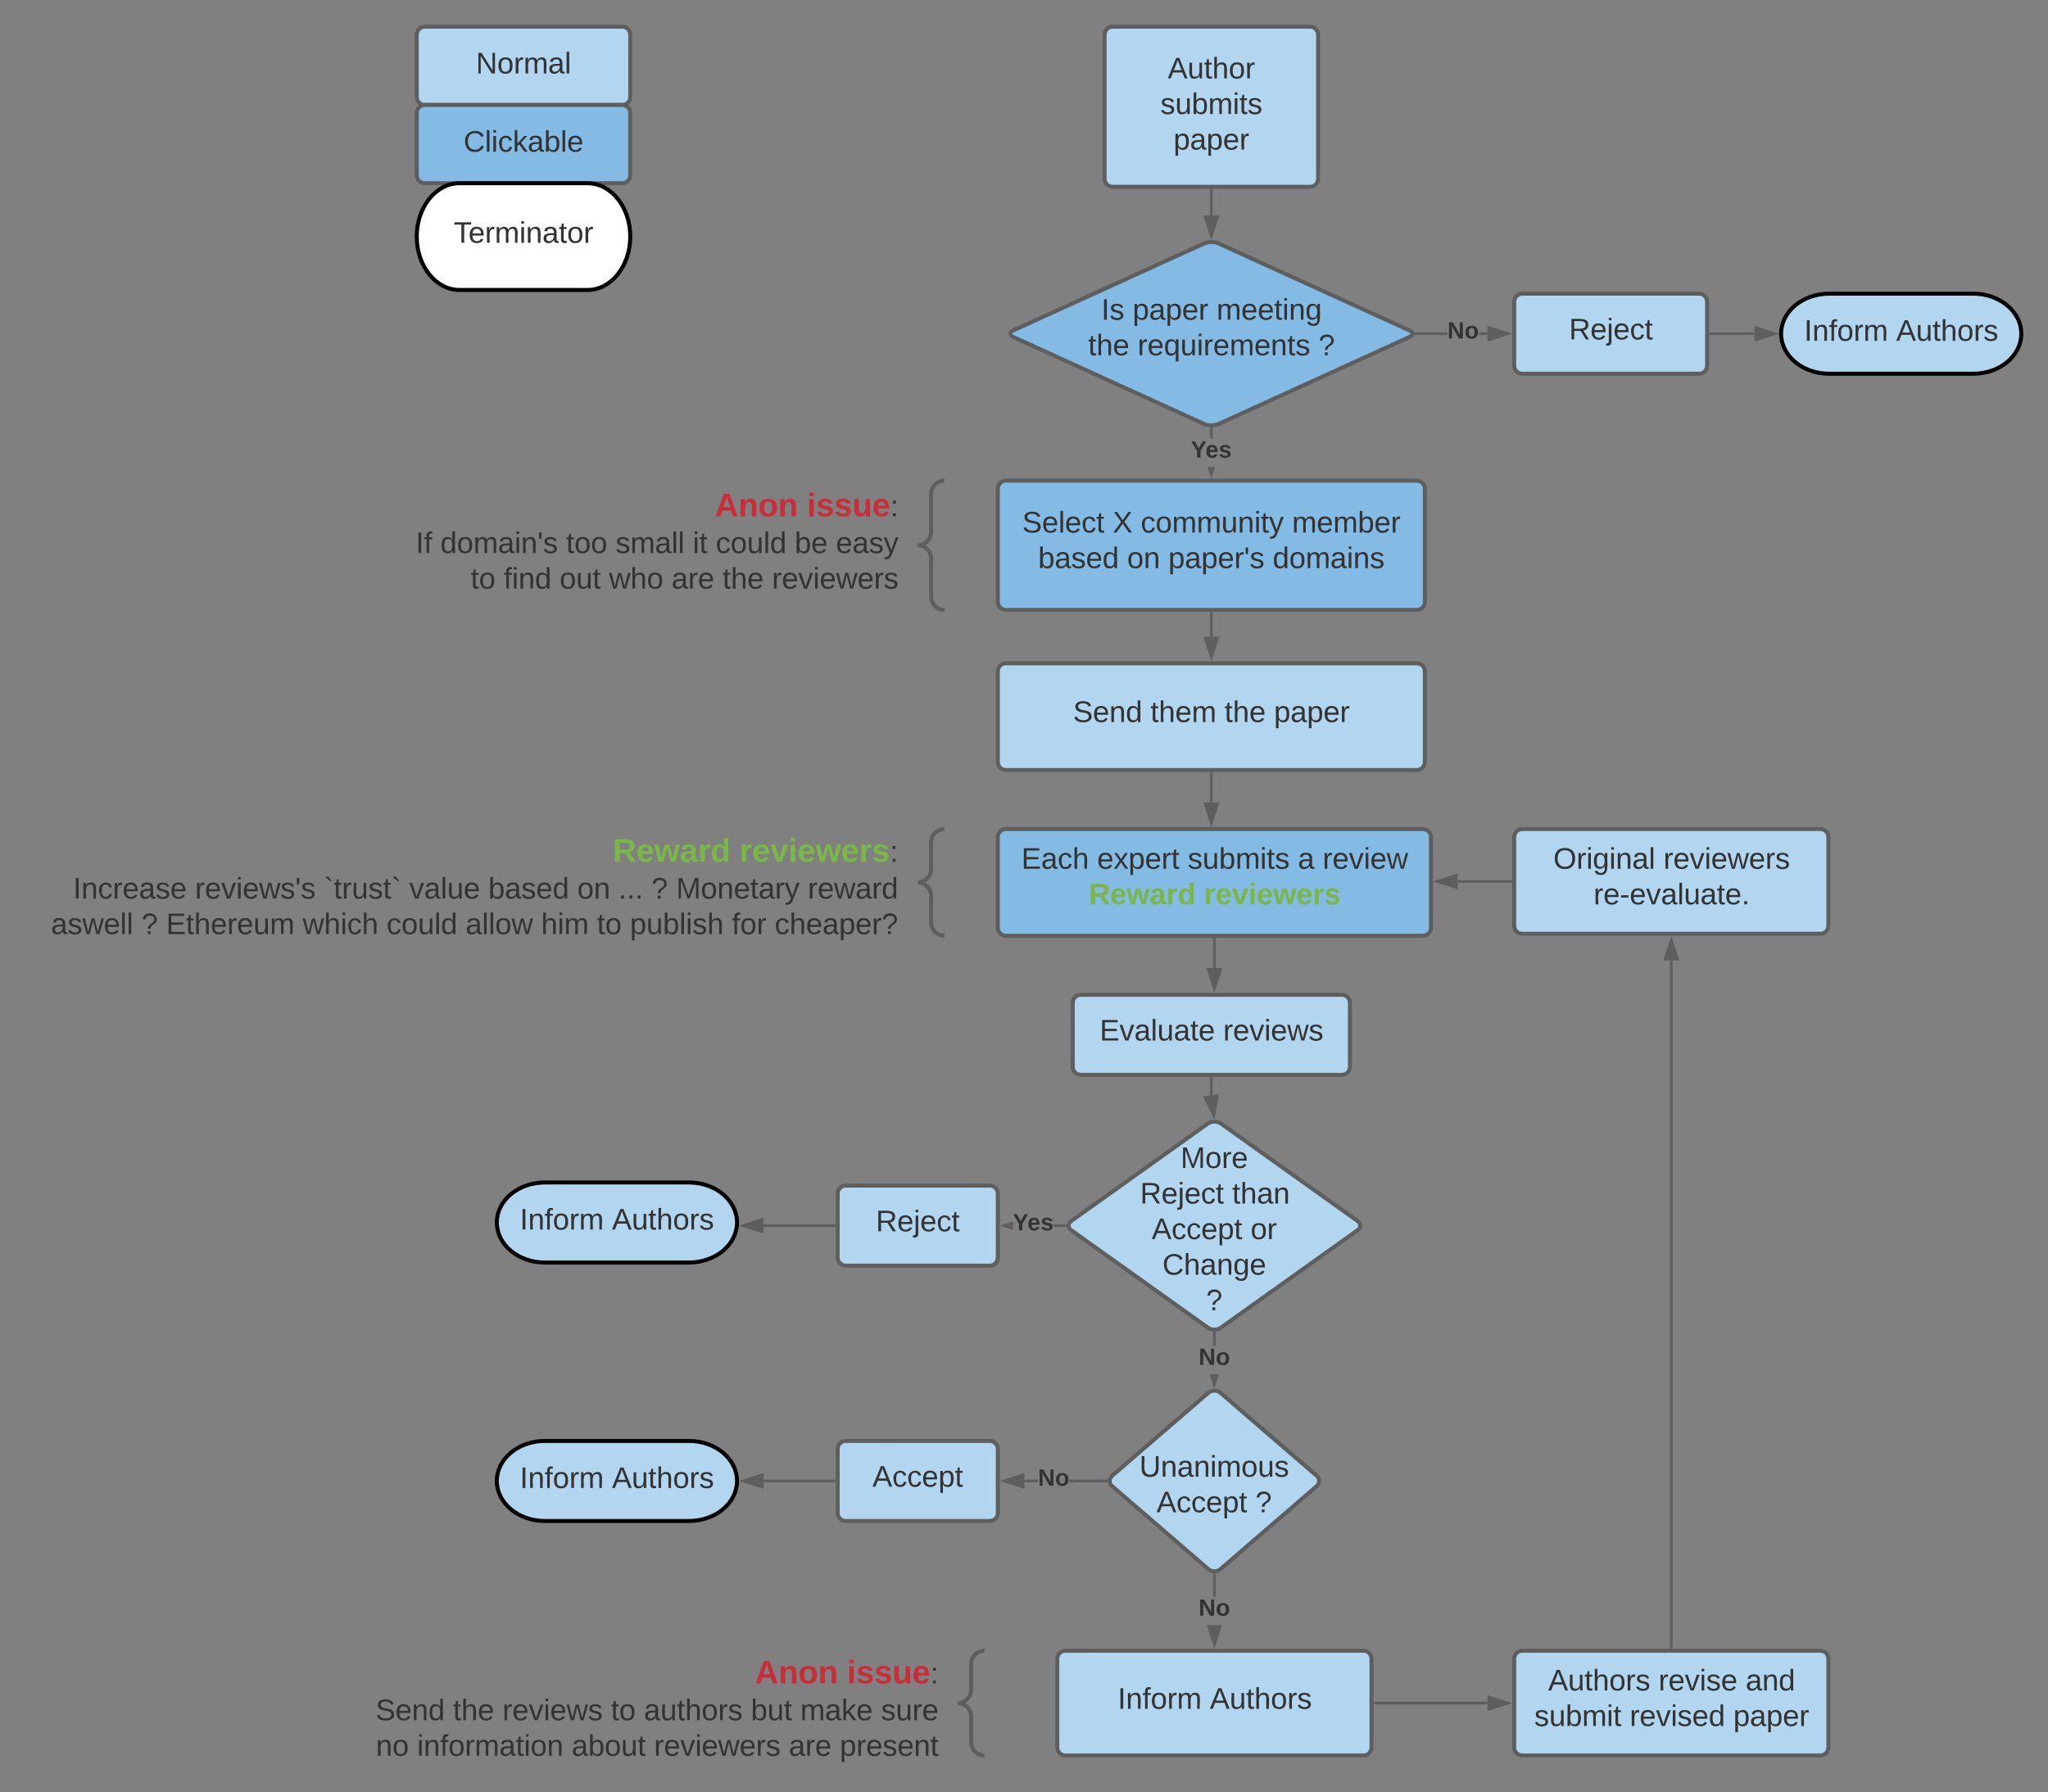 <svg xmlns="http://www.w3.org/2000/svg" xmlns:xlink="http://www.w3.org/1999/xlink" xmlns:lucid="lucid" width="1534.65" height="1343.22"><rect width="100%" height="100%" fill="#808080" stroke="none"/><g transform="translate(-27.717 20)" lucid:page-tab-id="0_0"><path d="M855.43 6c0-3.3 2.7-6 6-6h148c3.32 0 6 2.7 6 6v108c0 3.3-2.68 6-6 6h-148c-3.3 0-6-2.7-6-6z" stroke="#5e5e5e" stroke-width="3" fill="#b2d6ef"/><use xlink:href="#a" transform="matrix(1,0,0,1,867.433,12) translate(35.315 26.778)"/><use xlink:href="#b" transform="matrix(1,0,0,1,867.433,12) translate(29.79 53.444)"/><use xlink:href="#c" transform="matrix(1,0,0,1,867.433,12) translate(39.636 80.111)"/><path d="M929.97 162.5c3.02-1.4 7.9-1.4 10.92 0l142.93 65.13c3.02 1.37 3.02 3.6 0 4.98L940.9 297.76c-3.02 1.37-7.9 1.37-10.93 0L787.03 232.6c-3-1.37-3-3.6 0-4.97z" stroke="#5e5e5e" stroke-width="3" fill="#83bbe5"/><use xlink:href="#d" transform="matrix(1,0,0,1,786.575,165) translate(66.382 54.622)"/><use xlink:href="#e" transform="matrix(1,0,0,1,786.575,165) translate(89.838 54.622)"/><use xlink:href="#f" transform="matrix(1,0,0,1,786.575,165) translate(152.74 54.622)"/><use xlink:href="#g" transform="matrix(1,0,0,1,786.575,165) translate(56.536 81.288)"/><use xlink:href="#h" transform="matrix(1,0,0,1,786.575,165) translate(93.573 81.288)"/><use xlink:href="#i" transform="matrix(1,0,0,1,786.575,165) translate(229.128 81.288)"/><path class="lucid-link lucid-hotspot lucid-overlay-hotspot" d="M929.97 162.5c3.02-1.4 7.9-1.4 10.92 0l142.93 65.13c3.02 1.37 3.02 3.6 0 4.98L940.9 297.76c-3.02 1.37-7.9 1.37-10.93 0L787.03 232.6c-3-1.37-3-3.6 0-4.97z" fill="none"/><path d="M935.43 122.5V141.58" stroke="#5e5e5e" stroke-width="2" fill="none"/><path d="M936.43 122.53h-2v-1.03h2z" fill="#5e5e5e"/><path d="M935.43 156.85l-4.63-14.27h9.27z" stroke="#5e5e5e" stroke-width="2" fill="#5e5e5e"/><path d="M936.43 308.78h-2v-7.63h2z" fill="#5e5e5e"/><path d="M936.43 301.18h-2v-1l2-.06zM935.43 335.5l-1.75-5.4h3.5z" fill="#5e5e5e"/><path d="M935.43 338.73l-2.8-8.62h2.1l.7 2.16.7-2.15h2.1z" fill="#5e5e5e"/><use xlink:href="#j" transform="matrix(1,0,0,1,920.124,308.776) translate(0 14.222)"/><path d="M340 6c0-3.3 2.7-6 6-6h148c3.3 0 6 2.7 6 6v46.67c0 3.3-2.7 6-6 6H346c-3.3 0-6-2.7-6-6z" stroke="#5e5e5e" stroke-width="3" fill="#b2d6ef"/><use xlink:href="#k" transform="matrix(1,0,0,1,345,5) translate(39.321 30.028)"/><path d="M340 64.67c0-3.32 2.7-6 6-6h148c3.3 0 6 2.68 6 6v46.66c0 3.32-2.7 6-6 6H346c-3.3 0-6-2.68-6-6z" stroke="#5e5e5e" stroke-width="3" fill="#83bbe5"/><use xlink:href="#l" transform="matrix(1,0,0,1,345,63.667) translate(30.062 30.028)"/><path d="M775.43 346.24c0-3.32 2.7-6 6-6h308c3.32 0 6 2.68 6 6v84.9c0 3.3-2.68 6-6 6h-308c-3.3 0-6-2.7-6-6z" stroke="#5e5e5e" stroke-width="3" fill="#83bbe5"/><use xlink:href="#m" transform="matrix(1,0,0,1,787.433,352.235) translate(6.241 26.903)"/><use xlink:href="#n" transform="matrix(1,0,0,1,787.433,352.235) translate(74.08 26.903)"/><use xlink:href="#o" transform="matrix(1,0,0,1,787.433,352.235) translate(95.068 26.903)"/><use xlink:href="#p" transform="matrix(1,0,0,1,787.433,352.235) translate(208.463 26.903)"/><use xlink:href="#q" transform="matrix(1,0,0,1,787.433,352.235) translate(18.216 53.569)"/><use xlink:href="#r" transform="matrix(1,0,0,1,787.433,352.235) translate(84.883 53.569)"/><use xlink:href="#s" transform="matrix(1,0,0,1,787.433,352.235) translate(115.747 53.569)"/><use xlink:href="#t" transform="matrix(1,0,0,1,787.433,352.235) translate(193.957 53.569)"/><path class="lucid-link lucid-hotspot lucid-overlay-hotspot" d="M775.43 346.24c0-3.32 2.7-6 6-6h308c3.32 0 6 2.68 6 6v84.9c0 3.3-2.68 6-6 6h-308c-3.3 0-6-2.7-6-6z" fill="none"/><path d="M775.43 483.14c0-3.32 2.7-6 6-6h308c3.32 0 6 2.68 6 6v68c0 3.3-2.68 6-6 6h-308c-3.3 0-6-2.7-6-6z" stroke="#5e5e5e" stroke-width="3" fill="#b2d6ef"/><use xlink:href="#u" transform="matrix(1,0,0,1,787.433,489.135) translate(44.358 32.028)"/><use xlink:href="#v" transform="matrix(1,0,0,1,787.433,489.135) translate(102.383 32.028)"/><use xlink:href="#g" transform="matrix(1,0,0,1,787.433,489.135) translate(157.877 32.028)"/><use xlink:href="#c" transform="matrix(1,0,0,1,787.433,489.135) translate(194.914 32.028)"/><path d="M935.43 439.64v17.5" stroke="#5e5e5e" stroke-width="2" fill="none"/><path d="M936.43 439.66h-2v-1.02h2z" fill="#5e5e5e"/><path d="M935.43 472.4l-4.63-14.27h9.27z" stroke="#5e5e5e" stroke-width="2" fill="#5e5e5e"/><path d="M775.43 607.36c0-3.3 2.7-6 6-6H1094c3.3 0 6 2.7 6 6v68c0 3.32-2.7 6-6 6H781.43c-3.3 0-6-2.68-6-6z" stroke="#5e5e5e" stroke-width="3" fill="#83bbe5"/><use xlink:href="#w" transform="matrix(1,0,0,1,787.433,613.365) translate(5.623 17.778)"/><use xlink:href="#x" transform="matrix(1,0,0,1,787.433,613.365) translate(62.414 17.778)"/><use xlink:href="#y" transform="matrix(1,0,0,1,787.433,613.365) translate(130.253 17.778)"/><use xlink:href="#z" transform="matrix(1,0,0,1,787.433,613.365) translate(212.846 17.778)"/><use xlink:href="#A" transform="matrix(1,0,0,1,787.433,613.365) translate(231.364 17.778)"/><use xlink:href="#B" transform="matrix(1,0,0,1,787.433,613.365) translate(56.117 44.444)"/><use xlink:href="#C" transform="matrix(1,0,0,1,787.433,613.365) translate(142.414 44.444)"/><path class="lucid-link lucid-hotspot lucid-overlay-hotspot" d="M775.43 607.36c0-3.3 2.7-6 6-6H1094c3.3 0 6 2.7 6 6v68c0 3.32-2.7 6-6 6H781.43c-3.3 0-6-2.68-6-6z" fill="none"/><path d="M1162.36 206.12c0-3.32 2.7-6 6-6h132.57c3.3 0 6 2.68 6 6v48c0 3.3-2.7 6-6 6h-132.57c-3.3 0-6-2.7-6-6z" stroke="#5e5e5e" stroke-width="3" fill="#b2d6ef"/><use xlink:href="#D" transform="matrix(1,0,0,1,1174.362,212.118) translate(29.08 22.278)"/><path d="M1112.33 231.12h-23.92v-2h23.93zm30.03 0h-6.42v-2h6.42z" fill="#5e5e5e"/><path d="M1088.44 231.12h-1.38l.7-1.98.68-.02zM1157.63 230.12l-14.27 4.63v-9.27z" fill="#5e5e5e"/><path d="M1160.86 230.12l-18.5 6v-12zm-16.5 3.26l10.03-3.26-10.04-3.26z" fill="#5e5e5e"/><use xlink:href="#E" transform="matrix(1,0,0,1,1112.334,219.451) translate(0 14.222)"/><path d="M1309.43 230.12h32.93" stroke="#5e5e5e" stroke-width="2" fill="none"/><path d="M1309.45 231.12h-1.02v-2h1.02z" fill="#5e5e5e"/><path d="M1357.63 230.12l-14.27 4.63v-9.27z" stroke="#5e5e5e" stroke-width="2" fill="#5e5e5e"/><path d="M935.43 559.64v21.72" stroke="#5e5e5e" stroke-width="2" fill="none"/><path d="M936.43 559.66h-2v-1.02h2z" fill="#5e5e5e"/><path d="M935.43 596.63l-4.63-14.27h9.27z" stroke="#5e5e5e" stroke-width="2" fill="#5e5e5e"/><path d="M1162.36 1223.22c0-3.32 2.7-6 6-6h223.44c3.3 0 6 2.68 6 6v66.52c0 3.32-2.7 6-6 6h-223.44c-3.3 0-6-2.68-6-6z" stroke="#5e5e5e" stroke-width="3" fill="#b2d6ef"/><use xlink:href="#F" transform="matrix(1,0,0,1,1174.362,1229.215) translate(13.5 17.778)"/><use xlink:href="#G" transform="matrix(1,0,0,1,1174.362,1229.215) translate(96.154 17.778)"/><use xlink:href="#H" transform="matrix(1,0,0,1,1174.362,1229.215) translate(161.463 17.778)"/><use xlink:href="#I" transform="matrix(1,0,0,1,1174.362,1229.215) translate(3.068 44.444)"/><use xlink:href="#J" transform="matrix(1,0,0,1,1174.362,1229.215) translate(74.549 44.444)"/><use xlink:href="#c" transform="matrix(1,0,0,1,1174.362,1229.215) translate(152.204 44.444)"/><path d="M1162.36 607.36c0-3.3 2.7-6 6-6h223.44c3.3 0 6 2.7 6 6v66.53c0 3.3-2.7 6-6 6h-223.44c-3.3 0-6-2.7-6-6z" stroke="#5e5e5e" stroke-width="3" fill="#b2d6ef"/><use xlink:href="#K" transform="matrix(1,0,0,1,1174.362,613.365) translate(17.358 17.778)"/><use xlink:href="#L" transform="matrix(1,0,0,1,1174.362,613.365) translate(99.827 17.778)"/><use xlink:href="#M" transform="matrix(1,0,0,1,1174.362,613.365) translate(47.451 44.444)"/><path d="M1057.93 1256.48h84.43" stroke="#5e5e5e" stroke-width="2" fill="none"/><path d="M1057.96 1257.48h-1.03v-2h1.03z" fill="#5e5e5e"/><path d="M1157.63 1256.48l-14.27 4.63v-9.26z" stroke="#5e5e5e" stroke-width="2" fill="#5e5e5e"/><path d="M1280.08 1214.72V699.9" stroke="#5e5e5e" stroke-width="2" fill="none"/><path d="M1281.08 1215.72h-2v-1.03h2z" fill="#5e5e5e"/><path d="M1280.08 684.63l4.63 14.26h-9.26z" stroke="#5e5e5e" stroke-width="2" fill="#5e5e5e"/><path d="M1506.36 200.12c19.88 0 36 13.43 36 30s-16.12 30-36 30h-108c-19.88 0-36-13.43-36-30s16.12-30 36-30z" stroke="#000" stroke-width="3" fill="#b2d6ef"/><use xlink:href="#N" transform="matrix(1,0,0,1,1367.362,205.118) translate(12.253 30.278)"/><use xlink:href="#O" transform="matrix(1,0,0,1,1367.362,205.118) translate(81.265 30.278)"/><path d="M544 1060c19.88 0 36 13.43 36 30s-16.12 30-36 30H436c-19.88 0-36-13.43-36-30s16.12-30 36-30z" stroke="#000" stroke-width="3" fill="#b2d6ef"/><use xlink:href="#N" transform="matrix(1,0,0,1,405,1065) translate(12.253 30.278)"/><use xlink:href="#O" transform="matrix(1,0,0,1,405,1065) translate(81.265 30.278)"/><path d="M468 117.33c17.67 0 32 17.9 32 40s-14.33 40-32 40h-96c-17.67 0-32-17.9-32-40s14.33-40 32-40z" stroke="#000" stroke-width="3" fill="#fff"/><use xlink:href="#P" transform="matrix(1,0,0,1,345,122.333) translate(22.685 39.653)"/><path d="M320 346.24c0-3.32 2.7-6 6-6h403.43c3.32 0 6 2.68 6 6v84.9c0 3.3-2.68 6-6 6H326c-3.3 0-6-2.7-6-6z" fill="none"/><path d="M735.43 437.14c-5.52 0-10-4.48-10-10V398.7c0-5.54-4.47-10-10-10 5.53 0 10-4.5 10-10v-28.46c0-5.53 4.48-10 10-10" stroke="#5e5e5e" stroke-width="3" fill="none"/><use xlink:href="#Q" transform="matrix(1,0,0,1,325,345.235) translate(238.438 21.722)"/><use xlink:href="#R" transform="matrix(1,0,0,1,325,345.235) translate(307.426 21.722)"/><use xlink:href="#S" transform="matrix(1,0,0,1,325,345.235) translate(14.21 49.278)"/><use xlink:href="#T" transform="matrix(1,0,0,1,325,345.235) translate(32.728 49.278)"/><use xlink:href="#U" transform="matrix(1,0,0,1,325,345.235) translate(126.926 49.278)"/><use xlink:href="#V" transform="matrix(1,0,0,1,325,345.235) translate(163.963 49.278)"/><use xlink:href="#W" transform="matrix(1,0,0,1,325,345.235) translate(221.802 49.278)"/><use xlink:href="#X" transform="matrix(1,0,0,1,325,345.235) translate(239.025 49.278)"/><use xlink:href="#Y" transform="matrix(1,0,0,1,325,345.235) translate(298.222 49.278)"/><use xlink:href="#Z" transform="matrix(1,0,0,1,325,345.235) translate(329.086 49.278)"/><use xlink:href="#aa" transform="matrix(1,0,0,1,325,345.235) translate(55.444 75.944)"/><use xlink:href="#ab" transform="matrix(1,0,0,1,325,345.235) translate(80.136 75.944)"/><use xlink:href="#ac" transform="matrix(1,0,0,1,325,345.235) translate(122.049 75.944)"/><use xlink:href="#ad" transform="matrix(1,0,0,1,325,345.235) translate(159.086 75.944)"/><use xlink:href="#ae" transform="matrix(1,0,0,1,325,345.235) translate(205.938 75.944)"/><use xlink:href="#g" transform="matrix(1,0,0,1,325,345.235) translate(244.148 75.944)"/><use xlink:href="#af" transform="matrix(1,0,0,1,325,345.235) translate(281.185 75.944)"/><path d="M290 1223.22c0-3.32 2.7-6 6-6h463.43c3.32 0 6 2.68 6 6v66.52c0 3.32-2.68 6-6 6H296c-3.3 0-6-2.68-6-6z" fill="none"/><path d="M765.43 1295.74c-5.52 0-10-4.47-10-10v-19.26c0-5.52-4.47-10-10-10 5.53 0 10-4.48 10-10v-19.26c0-5.53 4.48-10 10-10" stroke="#5e5e5e" stroke-width="3" fill="none"/><use xlink:href="#Q" transform="matrix(1,0,0,1,295,1222.215) translate(298.438 19.556)"/><use xlink:href="#R" transform="matrix(1,0,0,1,295,1222.215) translate(367.426 19.556)"/><use xlink:href="#ag" transform="matrix(1,0,0,1,295,1222.215) translate(14.148 47.111)"/><use xlink:href="#g" transform="matrix(1,0,0,1,295,1222.215) translate(72.173 47.111)"/><use xlink:href="#ah" transform="matrix(1,0,0,1,295,1222.215) translate(109.21 47.111)"/><use xlink:href="#aa" transform="matrix(1,0,0,1,295,1222.215) translate(190.506 47.111)"/><use xlink:href="#ai" transform="matrix(1,0,0,1,295,1222.215) translate(215.198 47.111)"/><use xlink:href="#aj" transform="matrix(1,0,0,1,295,1222.215) translate(295.383 47.111)"/><use xlink:href="#ak" transform="matrix(1,0,0,1,295,1222.215) translate(332.42 47.111)"/><use xlink:href="#al" transform="matrix(1,0,0,1,295,1222.215) translate(392.852 47.111)"/><use xlink:href="#am" transform="matrix(1,0,0,1,295,1222.215) translate(14.395 73.778)"/><use xlink:href="#an" transform="matrix(1,0,0,1,295,1222.215) translate(45.259 73.778)"/><use xlink:href="#ao" transform="matrix(1,0,0,1,295,1222.215) translate(161.062 73.778)"/><use xlink:href="#ap" transform="matrix(1,0,0,1,295,1222.215) translate(222.79 73.778)"/><use xlink:href="#ae" transform="matrix(1,0,0,1,295,1222.215) translate(323.778 73.778)"/><use xlink:href="#aq" transform="matrix(1,0,0,1,295,1222.215) translate(361.988 73.778)"/><path d="M47.72 607.36c0-3.3 2.68-6 6-6h675.7c3.33 0 6 2.7 6 6v68c0 3.32-2.67 6-6 6H53.73c-3.32 0-6-2.68-6-6z" fill="none"/><path d="M735.43 681.36c-5.52 0-10-4.47-10-10v-20c0-5.52-4.47-10-10-10 5.53 0 10-4.47 10-10v-20c0-5.52 4.48-10 10-10" stroke="#5e5e5e" stroke-width="3" fill="none"/><g><use xlink:href="#ar" transform="matrix(1,0,0,1,52.717,606.365) translate(434.185 19.556)"/><use xlink:href="#as" transform="matrix(1,0,0,1,52.717,606.365) translate(529.111 19.556)"/><use xlink:href="#at" transform="matrix(1,0,0,1,52.717,606.365) translate(29.79 47.111)"/><use xlink:href="#au" transform="matrix(1,0,0,1,52.717,606.365) translate(121.086 47.111)"/><use xlink:href="#av" transform="matrix(1,0,0,1,52.717,606.365) translate(217.691 47.111)"/><use xlink:href="#aw" transform="matrix(1,0,0,1,52.717,606.365) translate(281.704 47.111)"/><use xlink:href="#q" transform="matrix(1,0,0,1,52.717,606.365) translate(340.901 47.111)"/><use xlink:href="#r" transform="matrix(1,0,0,1,52.717,606.365) translate(407.568 47.111)"/><use xlink:href="#ax" transform="matrix(1,0,0,1,52.717,606.365) translate(438.432 47.111)"/><use xlink:href="#ay" transform="matrix(1,0,0,1,52.717,606.365) translate(463.123 47.111)"/><use xlink:href="#az" transform="matrix(1,0,0,1,52.717,606.365) translate(481.642 47.111)"/><use xlink:href="#aA" transform="matrix(1,0,0,1,52.717,606.365) translate(580.284 47.111)"/><use xlink:href="#aB" transform="matrix(1,0,0,1,52.717,606.365) translate(13.247 73.778)"/><use xlink:href="#ay" transform="matrix(1,0,0,1,52.717,606.365) translate(80.963 73.778)"/><use xlink:href="#aC" transform="matrix(1,0,0,1,52.717,606.365) translate(99.481 73.778)"/><use xlink:href="#aD" transform="matrix(1,0,0,1,52.717,606.365) translate(201.827 73.778)"/><use xlink:href="#X" transform="matrix(1,0,0,1,52.717,606.365) translate(264.667 73.778)"/><use xlink:href="#aE" transform="matrix(1,0,0,1,52.717,606.365) translate(323.864 73.778)"/><use xlink:href="#aF" transform="matrix(1,0,0,1,52.717,606.365) translate(380.469 73.778)"/><use xlink:href="#aa" transform="matrix(1,0,0,1,52.717,606.365) translate(422.321 73.778)"/><use xlink:href="#aG" transform="matrix(1,0,0,1,52.717,606.365) translate(447.012 73.778)"/><use xlink:href="#aH" transform="matrix(1,0,0,1,52.717,606.365) translate(523.432 73.778)"/><use xlink:href="#aI" transform="matrix(1,0,0,1,52.717,606.365) translate(555.469 73.778)"/></g><path d="M1159.86 640.63H1120" stroke="#5e5e5e" stroke-width="2" fill="none"/><path d="M1160.86 641.63h-1.02v-2h1.02z" fill="#5e5e5e"/><path d="M1104.74 640.63L1119 636v9.26z" stroke="#5e5e5e" stroke-width="2" fill="#5e5e5e"/><path d="M831.57 731.6c0-3.32 2.7-6 6-6h195.72c3.3 0 6 2.68 6 6v48c0 3.3-2.7 6-6 6H837.56c-3.3 0-6-2.7-6-6z" stroke="#5e5e5e" stroke-width="3" fill="#b2d6ef"/><g><use xlink:href="#aJ" transform="matrix(1,0,0,1,843.575,737.594) translate(8.173 22.278)"/><use xlink:href="#aK" transform="matrix(1,0,0,1,843.575,737.594) translate(100.704 22.278)"/></g><path d="M935.43 788.1V803" stroke="#5e5e5e" stroke-width="2" fill="none"/><path d="M936.43 788.12h-2v-1.03h2z" fill="#5e5e5e"/><path d="M937.27 816l-6.58-13.48 9.17-1.3z" stroke="#5e5e5e" stroke-width="2" fill="#5e5e5e"/><path d="M932.83 822.1c2.7-1.93 7.07-1.93 9.77 0l102.34 73.02c2.7 1.93 2.7 5.05 0 6.97L942.6 975.1c-2.7 1.93-7.07 1.93-9.77 0L830.5 902.1c-2.7-1.93-2.7-5.05 0-6.98z" stroke="#5e5e5e" stroke-width="3" fill="#b2d6ef"/><g><use xlink:href="#aL" transform="matrix(1,0,0,1,830.61,823.608) translate(81.758 31.788)"/><use xlink:href="#aM" transform="matrix(1,0,0,1,830.61,823.608) translate(51.394 58.454)"/><use xlink:href="#aN" transform="matrix(1,0,0,1,830.61,823.608) translate(120.406 58.454)"/><use xlink:href="#aO" transform="matrix(1,0,0,1,830.61,823.608) translate(60.122 85.121)"/><use xlink:href="#aP" transform="matrix(1,0,0,1,830.61,823.608) translate(134.196 85.121)"/><use xlink:href="#aQ" transform="matrix(1,0,0,1,830.61,823.608) translate(68.147 111.788)"/><use xlink:href="#i" transform="matrix(1,0,0,1,830.61,823.608) translate(100.832 138.454)"/></g><path d="M544 866.28c19.88 0 36 13.43 36 30s-16.12 30-36 30H436c-19.88 0-36-13.43-36-30s16.12-30 36-30z" stroke="#000" stroke-width="3" fill="#b2d6ef"/><g><use xlink:href="#N" transform="matrix(1,0,0,1,405,871.281) translate(12.253 30.278)"/><use xlink:href="#O" transform="matrix(1,0,0,1,405,871.281) translate(81.265 30.278)"/></g><path d="M826.08 899.6h-8.76v-2h8.76z" fill="#5e5e5e"/><path d="M826.96 897.8l.27 1.8h-1.17v-2h1zM786.7 900.73l-6.53-2.12 6.53-2.1z" fill="#5e5e5e"/><path d="M786.7 897.54l-3.3 1.07 3.3 1.08v2.1l-9.77-3.17 9.77-3.17z" fill="#5e5e5e"/><g><use xlink:href="#j" transform="matrix(1,0,0,1,786.699,887.941) translate(0 14.222)"/></g><path d="M655.43 874.6c0-3.3 2.7-6 6-6h108c3.32 0 6 2.7 6 6v48c0 3.32-2.68 6-6 6h-108c-3.3 0-6-2.68-6-6z" stroke="#5e5e5e" stroke-width="3" fill="#b2d6ef"/><g><use xlink:href="#D" transform="matrix(1,0,0,1,667.433,880.608) translate(16.58 22.278)"/></g><path d="M652.93 898.6h-53.1" stroke="#5e5e5e" stroke-width="2" fill="none"/><path d="M653.93 899.6h-1.02v-2h1.03z" fill="#5e5e5e"/><path d="M584.58 898.6l14.26-4.63v9.27z" stroke="#5e5e5e" stroke-width="2" fill="#5e5e5e"/><path d="M938.72 988.76h-2V979h2z" fill="#5e5e5e"/><path d="M938.72 978.02v1h-2V978zM937.72 1017.62l-2.45-7.52h4.9z" fill="#5e5e5e"/><path d="M937.72 1020.85l-3.5-10.75h2.1l1.4 4.28 1.4-4.28h2.1z" fill="#5e5e5e"/><g><use xlink:href="#E" transform="matrix(1,0,0,1,925.914,988.764) translate(0 14.222)"/></g><path d="M933.17 1023.92c2.5-2.17 6.58-2.17 9.1 0l72.05 62.16c2.5 2.17 2.5 5.67 0 7.84l-72.06 62.16c-2.5 2.17-6.58 2.17-9.1 0l-72.04-62.16c-2.5-2.17-2.5-5.67 0-7.84z" stroke="#5e5e5e" stroke-width="3" fill="#b2d6ef"/><g><use xlink:href="#aR" transform="matrix(1,0,0,1,861.575,1025) translate(19.925 61.788)"/><use xlink:href="#aO" transform="matrix(1,0,0,1,861.575,1025) translate(32.795 88.454)"/><use xlink:href="#i" transform="matrix(1,0,0,1,861.575,1025) translate(106.869 88.454)"/></g><path d="M938.72 1176.76h-2v-16.6h2z" fill="#5e5e5e"/><path d="M938.43 1159.2l.3-.07v1.04h-2v-1.1zM937.72 1212.48l-4.64-14.27h9.27z" fill="#5e5e5e"/><path d="M937.72 1215.72L932 1198.1h11.44zm-3.26-16.5l3.26 10.02 3.26-10.03z" fill="#5e5e5e"/><g><use xlink:href="#E" transform="matrix(1,0,0,1,925.914,1176.763) translate(0 14.222)"/></g><path d="M805.53 1091h-10.1v-2h10.1zm51.2 0h-27.6v-2h27.6z" fill="#5e5e5e"/><path d="M857.7 1089.88l.23 1.12h-1.23v-2h1.22zM794.44 1094.64l-14.27-4.64 14.27-4.64z" fill="#5e5e5e"/><path d="M795.44 1096l-18.5-6 18.5-6zm-12.03-6l10.04 3.26v-6.52z" fill="#5e5e5e"/><g><use xlink:href="#E" transform="matrix(1,0,0,1,805.525,1079.333) translate(0 14.222)"/></g><path d="M655.43 1066c0-3.3 2.7-6 6-6h108c3.32 0 6 2.7 6 6v48c0 3.3-2.68 6-6 6h-108c-3.3 0-6-2.7-6-6z" stroke="#5e5e5e" stroke-width="3" fill="#b2d6ef"/><g><use xlink:href="#aS" transform="matrix(1,0,0,1,667.433,1072) translate(14.049 22.278)"/></g><path d="M652.93 1090H600" stroke="#5e5e5e" stroke-width="2" fill="none"/><path d="M653.93 1091h-1.02v-2h1.03z" fill="#5e5e5e"/><path d="M584.74 1090l14.26-4.64v9.28z" stroke="#5e5e5e" stroke-width="2" fill="#5e5e5e"/><path d="M937.72 683.86v21.73" stroke="#5e5e5e" stroke-width="2" fill="none"/><path d="M938.72 683.9h-2v-1.04h2z" fill="#5e5e5e"/><path d="M937.72 720.86l-4.64-14.27h9.27z" stroke="#5e5e5e" stroke-width="2" fill="#5e5e5e"/><path d="M820 1223.22c0-3.32 2.7-6 6-6h223.43c3.32 0 6 2.68 6 6v66.52c0 3.32-2.68 6-6 6H826c-3.3 0-6-2.68-6-6z" stroke="#5e5e5e" stroke-width="3" fill="#b2d6ef"/><g><use xlink:href="#aT" transform="matrix(1,0,0,1,832,1229.215) translate(33.253 31.528)"/><use xlink:href="#aU" transform="matrix(1,0,0,1,832,1229.215) translate(102.265 31.528)"/></g><defs><path fill="#333" d="M205 0l-28-72H64L36 0H1l101-248h38L239 0h-34zm-38-99l-47-123c-12 45-31 82-46 123h93" id="aV"/><path fill="#333" d="M84 4C-5 8 30-112 23-190h32v120c0 31 7 50 39 49 72-2 45-101 50-169h31l1 190h-30c-1-10 1-25-2-33-11 22-28 36-60 37" id="aW"/><path fill="#333" d="M59-47c-2 24 18 29 38 22v24C64 9 27 4 27-40v-127H5v-23h24l9-43h21v43h35v23H59v120" id="aX"/><path fill="#333" d="M106-169C34-169 62-67 57 0H25v-261h32l-1 103c12-21 28-36 61-36 89 0 53 116 60 194h-32v-121c2-32-8-49-39-48" id="aY"/><path fill="#333" d="M100-194c62-1 85 37 85 99 1 63-27 99-86 99S16-35 15-95c0-66 28-99 85-99zM99-20c44 1 53-31 53-75 0-43-8-75-51-75s-53 32-53 75 10 74 51 75" id="aZ"/><path fill="#333" d="M114-163C36-179 61-72 57 0H25l-1-190h30c1 12-1 29 2 39 6-27 23-49 58-41v29" id="ba"/><g id="a"><use transform="matrix(0.062,0,0,0.062,0,0)" xlink:href="#aV"/><use transform="matrix(0.062,0,0,0.062,14.815,0)" xlink:href="#aW"/><use transform="matrix(0.062,0,0,0.062,27.16,0)" xlink:href="#aX"/><use transform="matrix(0.062,0,0,0.062,33.333,0)" xlink:href="#aY"/><use transform="matrix(0.062,0,0,0.062,45.679,0)" xlink:href="#aZ"/><use transform="matrix(0.062,0,0,0.062,58.025,0)" xlink:href="#ba"/></g><path fill="#333" d="M135-143c-3-34-86-38-87 0 15 53 115 12 119 90S17 21 10-45l28-5c4 36 97 45 98 0-10-56-113-15-118-90-4-57 82-63 122-42 12 7 21 19 24 35" id="bb"/><path fill="#333" d="M115-194c53 0 69 39 70 98 0 66-23 100-70 100C84 3 66-7 56-30L54 0H23l1-261h32v101c10-23 28-34 59-34zm-8 174c40 0 45-34 45-75 0-40-5-75-45-74-42 0-51 32-51 76 0 43 10 73 51 73" id="bc"/><path fill="#333" d="M210-169c-67 3-38 105-44 169h-31v-121c0-29-5-50-35-48C34-165 62-65 56 0H25l-1-190h30c1 10-1 24 2 32 10-44 99-50 107 0 11-21 27-35 58-36 85-2 47 119 55 194h-31v-121c0-29-5-49-35-48" id="bd"/><path fill="#333" d="M24-231v-30h32v30H24zM24 0v-190h32V0H24" id="be"/><g id="b"><use transform="matrix(0.062,0,0,0.062,0,0)" xlink:href="#bb"/><use transform="matrix(0.062,0,0,0.062,11.111,0)" xlink:href="#aW"/><use transform="matrix(0.062,0,0,0.062,23.457,0)" xlink:href="#bc"/><use transform="matrix(0.062,0,0,0.062,35.802,0)" xlink:href="#bd"/><use transform="matrix(0.062,0,0,0.062,54.259,0)" xlink:href="#be"/><use transform="matrix(0.062,0,0,0.062,59.136,0)" xlink:href="#aX"/><use transform="matrix(0.062,0,0,0.062,65.309,0)" xlink:href="#bb"/></g><path fill="#333" d="M115-194c55 1 70 41 70 98S169 2 115 4C84 4 66-9 55-30l1 105H24l-1-265h31l2 30c10-21 28-34 59-34zm-8 174c40 0 45-34 45-75s-6-73-45-74c-42 0-51 32-51 76 0 43 10 73 51 73" id="bf"/><path fill="#333" d="M141-36C126-15 110 5 73 4 37 3 15-17 15-53c-1-64 63-63 125-63 3-35-9-54-41-54-24 1-41 7-42 31l-33-3c5-37 33-52 76-52 45 0 72 20 72 64v82c-1 20 7 32 28 27v20c-31 9-61-2-59-35zM48-53c0 20 12 33 32 33 41-3 63-29 60-74-43 2-92-5-92 41" id="bg"/><path fill="#333" d="M100-194c63 0 86 42 84 106H49c0 40 14 67 53 68 26 1 43-12 49-29l28 8c-11 28-37 45-77 45C44 4 14-33 15-96c1-61 26-98 85-98zm52 81c6-60-76-77-97-28-3 7-6 17-6 28h103" id="bh"/><g id="c"><use transform="matrix(0.062,0,0,0.062,0,0)" xlink:href="#bf"/><use transform="matrix(0.062,0,0,0.062,12.346,0)" xlink:href="#bg"/><use transform="matrix(0.062,0,0,0.062,24.691,0)" xlink:href="#bf"/><use transform="matrix(0.062,0,0,0.062,37.037,0)" xlink:href="#bh"/><use transform="matrix(0.062,0,0,0.062,49.383,0)" xlink:href="#ba"/></g><path fill="#333" d="M33 0v-248h34V0H33" id="bi"/><g id="d"><use transform="matrix(0.062,0,0,0.062,0,0)" xlink:href="#bi"/><use transform="matrix(0.062,0,0,0.062,6.173,0)" xlink:href="#bb"/></g><g id="e"><use transform="matrix(0.062,0,0,0.062,0,0)" xlink:href="#bf"/><use transform="matrix(0.062,0,0,0.062,12.346,0)" xlink:href="#bg"/><use transform="matrix(0.062,0,0,0.062,24.691,0)" xlink:href="#bf"/><use transform="matrix(0.062,0,0,0.062,37.037,0)" xlink:href="#bh"/><use transform="matrix(0.062,0,0,0.062,49.383,0)" xlink:href="#ba"/></g><path fill="#333" d="M117-194c89-4 53 116 60 194h-32v-121c0-31-8-49-39-48C34-167 62-67 57 0H25l-1-190h30c1 10-1 24 2 32 11-22 29-35 61-36" id="bj"/><path fill="#333" d="M177-190C167-65 218 103 67 71c-23-6-38-20-44-43l32-5c15 47 100 32 89-28v-30C133-14 115 1 83 1 29 1 15-40 15-95c0-56 16-97 71-98 29-1 48 16 59 35 1-10 0-23 2-32h30zM94-22c36 0 50-32 50-73 0-42-14-75-50-75-39 0-46 34-46 75s6 73 46 73" id="bk"/><g id="f"><use transform="matrix(0.062,0,0,0.062,0,0)" xlink:href="#bd"/><use transform="matrix(0.062,0,0,0.062,18.457,0)" xlink:href="#bh"/><use transform="matrix(0.062,0,0,0.062,30.802,0)" xlink:href="#bh"/><use transform="matrix(0.062,0,0,0.062,43.148,0)" xlink:href="#aX"/><use transform="matrix(0.062,0,0,0.062,49.321,0)" xlink:href="#be"/><use transform="matrix(0.062,0,0,0.062,54.198,0)" xlink:href="#bj"/><use transform="matrix(0.062,0,0,0.062,66.543,0)" xlink:href="#bk"/></g><g id="g"><use transform="matrix(0.062,0,0,0.062,0,0)" xlink:href="#aX"/><use transform="matrix(0.062,0,0,0.062,6.173,0)" xlink:href="#aY"/><use transform="matrix(0.062,0,0,0.062,18.519,0)" xlink:href="#bh"/></g><path fill="#333" d="M145-31C134-9 116 4 85 4 32 4 16-35 15-94c0-59 17-99 70-100 32-1 48 14 60 33 0-11-1-24 2-32h30l-1 268h-32zM93-21c41 0 51-33 51-76s-8-73-50-73c-40 0-46 35-46 75s5 74 45 74" id="bl"/><g id="h"><use transform="matrix(0.062,0,0,0.062,0,0)" xlink:href="#ba"/><use transform="matrix(0.062,0,0,0.062,7.346,0)" xlink:href="#bh"/><use transform="matrix(0.062,0,0,0.062,19.691,0)" xlink:href="#bl"/><use transform="matrix(0.062,0,0,0.062,32.037,0)" xlink:href="#aW"/><use transform="matrix(0.062,0,0,0.062,44.383,0)" xlink:href="#be"/><use transform="matrix(0.062,0,0,0.062,49.259,0)" xlink:href="#ba"/><use transform="matrix(0.062,0,0,0.062,56.605,0)" xlink:href="#bh"/><use transform="matrix(0.062,0,0,0.062,68.951,0)" xlink:href="#bd"/><use transform="matrix(0.062,0,0,0.062,87.407,0)" xlink:href="#bh"/><use transform="matrix(0.062,0,0,0.062,99.753,0)" xlink:href="#bj"/><use transform="matrix(0.062,0,0,0.062,112.099,0)" xlink:href="#aX"/><use transform="matrix(0.062,0,0,0.062,118.272,0)" xlink:href="#bb"/></g><path fill="#333" d="M103-251c84 0 111 97 45 133-19 10-37 24-39 52H78c0-63 77-55 77-114 0-30-21-42-52-43-32 0-53 17-56 46l-32-2c7-45 34-72 88-72zM77 0v-35h34V0H77" id="bm"/><use transform="matrix(0.062,0,0,0.062,0,0)" xlink:href="#bm" id="i"/><path fill="#333" d="M146-102V0H94v-102L6-248h54l60 105 60-105h54" id="bn"/><path fill="#333" d="M185-48c-13 30-37 53-82 52C43 2 14-33 14-96s30-98 90-98c62 0 83 45 84 108H66c0 31 8 55 39 56 18 0 30-7 34-22zm-45-69c5-46-57-63-70-21-2 6-4 13-4 21h74" id="bo"/><path fill="#333" d="M137-138c1-29-70-34-71-4 15 46 118 7 119 86 1 83-164 76-172 9l43-7c4 19 20 25 44 25 33 8 57-30 24-41C81-84 22-81 20-136c-2-80 154-74 161-7" id="bp"/><g id="j"><use transform="matrix(0.049,0,0,0.049,0,0)" xlink:href="#bn"/><use transform="matrix(0.049,0,0,0.049,10.864,0)" xlink:href="#bo"/><use transform="matrix(0.049,0,0,0.049,20.741,0)" xlink:href="#bp"/></g><path fill="#333" d="M190 0L58-211 59 0H30v-248h39L202-35l-2-213h31V0h-41" id="bq"/><path fill="#333" d="M24 0v-261h32V0H24" id="br"/><g id="k"><use transform="matrix(0.062,0,0,0.062,0,0)" xlink:href="#bq"/><use transform="matrix(0.062,0,0,0.062,15.988,0)" xlink:href="#aZ"/><use transform="matrix(0.062,0,0,0.062,28.333,0)" xlink:href="#ba"/><use transform="matrix(0.062,0,0,0.062,35.679,0)" xlink:href="#bd"/><use transform="matrix(0.062,0,0,0.062,54.136,0)" xlink:href="#bg"/><use transform="matrix(0.062,0,0,0.062,66.481,0)" xlink:href="#br"/></g><path fill="#333" d="M212-179c-10-28-35-45-73-45-59 0-87 40-87 99 0 60 29 101 89 101 43 0 62-24 78-52l27 14C228-24 195 4 139 4 59 4 22-46 18-125c-6-104 99-153 187-111 19 9 31 26 39 46" id="bs"/><path fill="#333" d="M96-169c-40 0-48 33-48 73s9 75 48 75c24 0 41-14 43-38l32 2c-6 37-31 61-74 61-59 0-76-41-82-99-10-93 101-131 147-64 4 7 5 14 7 22l-32 3c-4-21-16-35-41-35" id="bt"/><path fill="#333" d="M143 0L79-87 56-68V0H24v-261h32v163l83-92h37l-77 82L181 0h-38" id="bu"/><g id="l"><use transform="matrix(0.062,0,0,0.062,0,0)" xlink:href="#bs"/><use transform="matrix(0.062,0,0,0.062,15.988,0)" xlink:href="#br"/><use transform="matrix(0.062,0,0,0.062,20.864,0)" xlink:href="#be"/><use transform="matrix(0.062,0,0,0.062,25.741,0)" xlink:href="#bt"/><use transform="matrix(0.062,0,0,0.062,36.852,0)" xlink:href="#bu"/><use transform="matrix(0.062,0,0,0.062,47.963,0)" xlink:href="#bg"/><use transform="matrix(0.062,0,0,0.062,60.309,0)" xlink:href="#bc"/><use transform="matrix(0.062,0,0,0.062,72.654,0)" xlink:href="#br"/><use transform="matrix(0.062,0,0,0.062,77.531,0)" xlink:href="#bh"/></g><path fill="#333" d="M185-189c-5-48-123-54-124 2 14 75 158 14 163 119 3 78-121 87-175 55-17-10-28-26-33-46l33-7c5 56 141 63 141-1 0-78-155-14-162-118-5-82 145-84 179-34 5 7 8 16 11 25" id="bv"/><g id="m"><use transform="matrix(0.062,0,0,0.062,0,0)" xlink:href="#bv"/><use transform="matrix(0.062,0,0,0.062,14.815,0)" xlink:href="#bh"/><use transform="matrix(0.062,0,0,0.062,27.16,0)" xlink:href="#br"/><use transform="matrix(0.062,0,0,0.062,32.037,0)" xlink:href="#bh"/><use transform="matrix(0.062,0,0,0.062,44.383,0)" xlink:href="#bt"/><use transform="matrix(0.062,0,0,0.062,55.494,0)" xlink:href="#aX"/></g><path fill="#333" d="M195 0l-74-108L45 0H8l94-129-87-119h37l69 98 67-98h37l-84 118L233 0h-38" id="bw"/><use transform="matrix(0.062,0,0,0.062,0,0)" xlink:href="#bw" id="n"/><path fill="#333" d="M179-190L93 31C79 59 56 82 12 73V49c39 6 53-20 64-50L1-190h34L92-34l54-156h33" id="bx"/><g id="o"><use transform="matrix(0.062,0,0,0.062,0,0)" xlink:href="#bt"/><use transform="matrix(0.062,0,0,0.062,11.111,0)" xlink:href="#aZ"/><use transform="matrix(0.062,0,0,0.062,23.457,0)" xlink:href="#bd"/><use transform="matrix(0.062,0,0,0.062,41.914,0)" xlink:href="#bd"/><use transform="matrix(0.062,0,0,0.062,60.37,0)" xlink:href="#aW"/><use transform="matrix(0.062,0,0,0.062,72.716,0)" xlink:href="#bj"/><use transform="matrix(0.062,0,0,0.062,85.062,0)" xlink:href="#be"/><use transform="matrix(0.062,0,0,0.062,89.938,0)" xlink:href="#aX"/><use transform="matrix(0.062,0,0,0.062,96.111,0)" xlink:href="#bx"/></g><g id="p"><use transform="matrix(0.062,0,0,0.062,0,0)" xlink:href="#bd"/><use transform="matrix(0.062,0,0,0.062,18.457,0)" xlink:href="#bh"/><use transform="matrix(0.062,0,0,0.062,30.802,0)" xlink:href="#bd"/><use transform="matrix(0.062,0,0,0.062,49.259,0)" xlink:href="#bc"/><use transform="matrix(0.062,0,0,0.062,61.605,0)" xlink:href="#bh"/><use transform="matrix(0.062,0,0,0.062,73.951,0)" xlink:href="#ba"/></g><path fill="#333" d="M85-194c31 0 48 13 60 33l-1-100h32l1 261h-30c-2-10 0-23-3-31C134-8 116 4 85 4 32 4 16-35 15-94c0-66 23-100 70-100zm9 24c-40 0-46 34-46 75 0 40 6 74 45 74 42 0 51-32 51-76 0-42-9-74-50-73" id="by"/><g id="q"><use transform="matrix(0.062,0,0,0.062,0,0)" xlink:href="#bc"/><use transform="matrix(0.062,0,0,0.062,12.346,0)" xlink:href="#bg"/><use transform="matrix(0.062,0,0,0.062,24.691,0)" xlink:href="#bb"/><use transform="matrix(0.062,0,0,0.062,35.802,0)" xlink:href="#bh"/><use transform="matrix(0.062,0,0,0.062,48.148,0)" xlink:href="#by"/></g><g id="r"><use transform="matrix(0.062,0,0,0.062,0,0)" xlink:href="#aZ"/><use transform="matrix(0.062,0,0,0.062,12.346,0)" xlink:href="#bj"/></g><path fill="#333" d="M47-170H22l-4-78h33" id="bz"/><g id="s"><use transform="matrix(0.062,0,0,0.062,0,0)" xlink:href="#bf"/><use transform="matrix(0.062,0,0,0.062,12.346,0)" xlink:href="#bg"/><use transform="matrix(0.062,0,0,0.062,24.691,0)" xlink:href="#bf"/><use transform="matrix(0.062,0,0,0.062,37.037,0)" xlink:href="#bh"/><use transform="matrix(0.062,0,0,0.062,49.383,0)" xlink:href="#ba"/><use transform="matrix(0.062,0,0,0.062,56.728,0)" xlink:href="#bz"/><use transform="matrix(0.062,0,0,0.062,60.926,0)" xlink:href="#bb"/></g><g id="t"><use transform="matrix(0.062,0,0,0.062,0,0)" xlink:href="#by"/><use transform="matrix(0.062,0,0,0.062,12.346,0)" xlink:href="#aZ"/><use transform="matrix(0.062,0,0,0.062,24.691,0)" xlink:href="#bd"/><use transform="matrix(0.062,0,0,0.062,43.148,0)" xlink:href="#bg"/><use transform="matrix(0.062,0,0,0.062,55.494,0)" xlink:href="#be"/><use transform="matrix(0.062,0,0,0.062,60.37,0)" xlink:href="#bj"/><use transform="matrix(0.062,0,0,0.062,72.716,0)" xlink:href="#bb"/></g><g id="u"><use transform="matrix(0.062,0,0,0.062,0,0)" xlink:href="#bv"/><use transform="matrix(0.062,0,0,0.062,14.815,0)" xlink:href="#bh"/><use transform="matrix(0.062,0,0,0.062,27.16,0)" xlink:href="#bj"/><use transform="matrix(0.062,0,0,0.062,39.506,0)" xlink:href="#by"/></g><g id="v"><use transform="matrix(0.062,0,0,0.062,0,0)" xlink:href="#aX"/><use transform="matrix(0.062,0,0,0.062,6.173,0)" xlink:href="#aY"/><use transform="matrix(0.062,0,0,0.062,18.519,0)" xlink:href="#bh"/><use transform="matrix(0.062,0,0,0.062,30.864,0)" xlink:href="#bd"/></g><path fill="#333" d="M30 0v-248h187v28H63v79h144v27H63v87h162V0H30" id="bA"/><g id="w"><use transform="matrix(0.062,0,0,0.062,0,0)" xlink:href="#bA"/><use transform="matrix(0.062,0,0,0.062,14.815,0)" xlink:href="#bg"/><use transform="matrix(0.062,0,0,0.062,27.16,0)" xlink:href="#bt"/><use transform="matrix(0.062,0,0,0.062,38.272,0)" xlink:href="#aY"/></g><path fill="#333" d="M141 0L90-78 38 0H4l68-98-65-92h35l48 74 47-74h35l-64 92 68 98h-35" id="bB"/><g id="x"><use transform="matrix(0.062,0,0,0.062,0,0)" xlink:href="#bh"/><use transform="matrix(0.062,0,0,0.062,12.346,0)" xlink:href="#bB"/><use transform="matrix(0.062,0,0,0.062,23.457,0)" xlink:href="#bf"/><use transform="matrix(0.062,0,0,0.062,35.802,0)" xlink:href="#bh"/><use transform="matrix(0.062,0,0,0.062,48.148,0)" xlink:href="#ba"/><use transform="matrix(0.062,0,0,0.062,55.494,0)" xlink:href="#aX"/></g><g id="y"><use transform="matrix(0.062,0,0,0.062,0,0)" xlink:href="#bb"/><use transform="matrix(0.062,0,0,0.062,11.111,0)" xlink:href="#aW"/><use transform="matrix(0.062,0,0,0.062,23.457,0)" xlink:href="#bc"/><use transform="matrix(0.062,0,0,0.062,35.802,0)" xlink:href="#bd"/><use transform="matrix(0.062,0,0,0.062,54.259,0)" xlink:href="#be"/><use transform="matrix(0.062,0,0,0.062,59.136,0)" xlink:href="#aX"/><use transform="matrix(0.062,0,0,0.062,65.309,0)" xlink:href="#bb"/></g><use transform="matrix(0.062,0,0,0.062,0,0)" xlink:href="#bg" id="z"/><path fill="#333" d="M108 0H70L1-190h34L89-25l56-165h34" id="bC"/><path fill="#333" d="M206 0h-36l-40-164L89 0H53L-1-190h32L70-26l43-164h34l41 164 42-164h31" id="bD"/><g id="A"><use transform="matrix(0.062,0,0,0.062,0,0)" xlink:href="#ba"/><use transform="matrix(0.062,0,0,0.062,7.346,0)" xlink:href="#bh"/><use transform="matrix(0.062,0,0,0.062,19.691,0)" xlink:href="#bC"/><use transform="matrix(0.062,0,0,0.062,30.802,0)" xlink:href="#be"/><use transform="matrix(0.062,0,0,0.062,35.679,0)" xlink:href="#bh"/><use transform="matrix(0.062,0,0,0.062,48.025,0)" xlink:href="#bD"/></g><path fill="#7ab648" d="M240-174c0 40-23 61-54 70L253 0h-59l-57-94H76V0H24v-248c93 4 217-23 216 74zM76-134c48-2 112 12 112-38 0-48-66-32-112-35v73" id="bE"/><path fill="#7ab648" d="M185-48c-13 30-37 53-82 52C43 2 14-33 14-96s30-98 90-98c62 0 83 45 84 108H66c0 31 8 55 39 56 18 0 30-7 34-22zm-45-69c5-46-57-63-70-21-2 6-4 13-4 21h74" id="bF"/><path fill="#7ab648" d="M231 0h-52l-39-155L100 0H48L-1-190h46L77-45c9-52 24-97 36-145h53l37 145 32-145h46" id="bG"/><path fill="#7ab648" d="M133-34C117-15 103 5 69 4 32 3 11-16 11-54c-1-60 55-63 116-61 1-26-3-47-28-47-18 1-26 9-28 27l-52-2c7-38 36-58 82-57s74 22 75 68l1 82c-1 14 12 18 25 15v27c-30 8-71 5-69-32zm-48 3c29 0 43-24 42-57-32 0-66-3-65 30 0 17 8 27 23 27" id="bH"/><path fill="#7ab648" d="M135-150c-39-12-60 13-60 57V0H25l-1-190h47c2 13-1 29 3 40 6-28 27-53 61-41v41" id="bI"/><path fill="#7ab648" d="M88-194c31-1 46 15 58 34l-1-101h50l1 261h-48c-2-10 0-23-3-31C134-8 116 4 84 4 32 4 16-41 15-95c0-56 19-97 73-99zm17 164c33 0 40-30 41-66 1-37-9-64-41-64s-38 30-39 65c0 43 13 65 39 65" id="bJ"/><g id="B"><use transform="matrix(0.062,0,0,0.062,0,0)" xlink:href="#bE"/><use transform="matrix(0.062,0,0,0.062,15.988,0)" xlink:href="#bF"/><use transform="matrix(0.062,0,0,0.062,28.333,0)" xlink:href="#bG"/><use transform="matrix(0.062,0,0,0.062,45.617,0)" xlink:href="#bH"/><use transform="matrix(0.062,0,0,0.062,57.963,0)" xlink:href="#bI"/><use transform="matrix(0.062,0,0,0.062,66.605,0)" xlink:href="#bJ"/></g><path fill="#7ab648" d="M128 0H69L1-190h53L99-40l48-150h52" id="bK"/><path fill="#7ab648" d="M25-224v-37h50v37H25zM25 0v-190h50V0H25" id="bL"/><path fill="#7ab648" d="M137-138c1-29-70-34-71-4 15 46 118 7 119 86 1 83-164 76-172 9l43-7c4 19 20 25 44 25 33 8 57-30 24-41C81-84 22-81 20-136c-2-80 154-74 161-7" id="bM"/><g id="C"><use transform="matrix(0.062,0,0,0.062,0,0)" xlink:href="#bI"/><use transform="matrix(0.062,0,0,0.062,8.642,0)" xlink:href="#bF"/><use transform="matrix(0.062,0,0,0.062,20.988,0)" xlink:href="#bK"/><use transform="matrix(0.062,0,0,0.062,33.333,0)" xlink:href="#bL"/><use transform="matrix(0.062,0,0,0.062,39.506,0)" xlink:href="#bF"/><use transform="matrix(0.062,0,0,0.062,51.852,0)" xlink:href="#bG"/><use transform="matrix(0.062,0,0,0.062,69.136,0)" xlink:href="#bF"/><use transform="matrix(0.062,0,0,0.062,81.481,0)" xlink:href="#bI"/><use transform="matrix(0.062,0,0,0.062,90.123,0)" xlink:href="#bM"/></g><path fill="#333" d="M233-177c-1 41-23 64-60 70L243 0h-38l-65-103H63V0H30v-248c88 3 205-21 203 71zM63-129c60-2 137 13 137-47 0-61-80-42-137-45v92" id="bN"/><path fill="#333" d="M24-231v-30h32v30H24zM-9 49c24 4 33-6 33-30v-209h32V24c2 40-23 58-65 49V49" id="bO"/><g id="D"><use transform="matrix(0.062,0,0,0.062,0,0)" xlink:href="#bN"/><use transform="matrix(0.062,0,0,0.062,15.988,0)" xlink:href="#bh"/><use transform="matrix(0.062,0,0,0.062,28.333,0)" xlink:href="#bO"/><use transform="matrix(0.062,0,0,0.062,33.21,0)" xlink:href="#bh"/><use transform="matrix(0.062,0,0,0.062,45.556,0)" xlink:href="#bt"/><use transform="matrix(0.062,0,0,0.062,56.667,0)" xlink:href="#aX"/></g><path fill="#333" d="M175 0L67-191c6 58 2 128 3 191H24v-248h59L193-55c-6-58-2-129-3-193h46V0h-61" id="bP"/><path fill="#333" d="M110-194c64 0 96 36 96 99 0 64-35 99-97 99-61 0-95-36-95-99 0-62 34-99 96-99zm-1 164c35 0 45-28 45-65 0-40-10-65-43-65-34 0-45 26-45 65 0 36 10 65 43 65" id="bQ"/><g id="E"><use transform="matrix(0.049,0,0,0.049,0,0)" xlink:href="#bP"/><use transform="matrix(0.049,0,0,0.049,12.79,0)" xlink:href="#bQ"/></g><g id="F"><use transform="matrix(0.062,0,0,0.062,0,0)" xlink:href="#aV"/><use transform="matrix(0.062,0,0,0.062,14.815,0)" xlink:href="#aW"/><use transform="matrix(0.062,0,0,0.062,27.16,0)" xlink:href="#aX"/><use transform="matrix(0.062,0,0,0.062,33.333,0)" xlink:href="#aY"/><use transform="matrix(0.062,0,0,0.062,45.679,0)" xlink:href="#aZ"/><use transform="matrix(0.062,0,0,0.062,58.025,0)" xlink:href="#ba"/><use transform="matrix(0.062,0,0,0.062,65.37,0)" xlink:href="#bb"/></g><g id="G"><use transform="matrix(0.062,0,0,0.062,0,0)" xlink:href="#ba"/><use transform="matrix(0.062,0,0,0.062,7.346,0)" xlink:href="#bh"/><use transform="matrix(0.062,0,0,0.062,19.691,0)" xlink:href="#bC"/><use transform="matrix(0.062,0,0,0.062,30.802,0)" xlink:href="#be"/><use transform="matrix(0.062,0,0,0.062,35.679,0)" xlink:href="#bb"/><use transform="matrix(0.062,0,0,0.062,46.79,0)" xlink:href="#bh"/></g><g id="H"><use transform="matrix(0.062,0,0,0.062,0,0)" xlink:href="#bg"/><use transform="matrix(0.062,0,0,0.062,12.346,0)" xlink:href="#bj"/><use transform="matrix(0.062,0,0,0.062,24.691,0)" xlink:href="#by"/></g><g id="I"><use transform="matrix(0.062,0,0,0.062,0,0)" xlink:href="#bb"/><use transform="matrix(0.062,0,0,0.062,11.111,0)" xlink:href="#aW"/><use transform="matrix(0.062,0,0,0.062,23.457,0)" xlink:href="#bc"/><use transform="matrix(0.062,0,0,0.062,35.802,0)" xlink:href="#bd"/><use transform="matrix(0.062,0,0,0.062,54.259,0)" xlink:href="#be"/><use transform="matrix(0.062,0,0,0.062,59.136,0)" xlink:href="#aX"/></g><g id="J"><use transform="matrix(0.062,0,0,0.062,0,0)" xlink:href="#ba"/><use transform="matrix(0.062,0,0,0.062,7.346,0)" xlink:href="#bh"/><use transform="matrix(0.062,0,0,0.062,19.691,0)" xlink:href="#bC"/><use transform="matrix(0.062,0,0,0.062,30.802,0)" xlink:href="#be"/><use transform="matrix(0.062,0,0,0.062,35.679,0)" xlink:href="#bb"/><use transform="matrix(0.062,0,0,0.062,46.79,0)" xlink:href="#bh"/><use transform="matrix(0.062,0,0,0.062,59.136,0)" xlink:href="#by"/></g><path fill="#333" d="M140-251c81 0 123 46 123 126C263-46 219 4 140 4 59 4 17-45 17-125s42-126 123-126zm0 227c63 0 89-41 89-101s-29-99-89-99c-61 0-89 39-89 99S79-25 140-24" id="bR"/><g id="K"><use transform="matrix(0.062,0,0,0.062,0,0)" xlink:href="#bR"/><use transform="matrix(0.062,0,0,0.062,17.284,0)" xlink:href="#ba"/><use transform="matrix(0.062,0,0,0.062,24.63,0)" xlink:href="#be"/><use transform="matrix(0.062,0,0,0.062,29.506,0)" xlink:href="#bk"/><use transform="matrix(0.062,0,0,0.062,41.852,0)" xlink:href="#be"/><use transform="matrix(0.062,0,0,0.062,46.728,0)" xlink:href="#bj"/><use transform="matrix(0.062,0,0,0.062,59.074,0)" xlink:href="#bg"/><use transform="matrix(0.062,0,0,0.062,71.42,0)" xlink:href="#br"/></g><g id="L"><use transform="matrix(0.062,0,0,0.062,0,0)" xlink:href="#ba"/><use transform="matrix(0.062,0,0,0.062,7.346,0)" xlink:href="#bh"/><use transform="matrix(0.062,0,0,0.062,19.691,0)" xlink:href="#bC"/><use transform="matrix(0.062,0,0,0.062,30.802,0)" xlink:href="#be"/><use transform="matrix(0.062,0,0,0.062,35.679,0)" xlink:href="#bh"/><use transform="matrix(0.062,0,0,0.062,48.025,0)" xlink:href="#bD"/><use transform="matrix(0.062,0,0,0.062,64.012,0)" xlink:href="#bh"/><use transform="matrix(0.062,0,0,0.062,76.358,0)" xlink:href="#ba"/><use transform="matrix(0.062,0,0,0.062,83.704,0)" xlink:href="#bb"/></g><path fill="#333" d="M16-82v-28h88v28H16" id="bS"/><path fill="#333" d="M33 0v-38h34V0H33" id="bT"/><g id="M"><use transform="matrix(0.062,0,0,0.062,0,0)" xlink:href="#ba"/><use transform="matrix(0.062,0,0,0.062,7.346,0)" xlink:href="#bh"/><use transform="matrix(0.062,0,0,0.062,19.691,0)" xlink:href="#bS"/><use transform="matrix(0.062,0,0,0.062,27.037,0)" xlink:href="#bh"/><use transform="matrix(0.062,0,0,0.062,39.383,0)" xlink:href="#bC"/><use transform="matrix(0.062,0,0,0.062,50.494,0)" xlink:href="#bg"/><use transform="matrix(0.062,0,0,0.062,62.84,0)" xlink:href="#br"/><use transform="matrix(0.062,0,0,0.062,67.716,0)" xlink:href="#aW"/><use transform="matrix(0.062,0,0,0.062,80.062,0)" xlink:href="#bg"/><use transform="matrix(0.062,0,0,0.062,92.407,0)" xlink:href="#aX"/><use transform="matrix(0.062,0,0,0.062,98.58,0)" xlink:href="#bh"/><use transform="matrix(0.062,0,0,0.062,110.926,0)" xlink:href="#bT"/></g><path fill="#333" d="M101-234c-31-9-42 10-38 44h38v23H63V0H32v-167H5v-23h27c-7-52 17-82 69-68v24" id="bU"/><g id="N"><use transform="matrix(0.062,0,0,0.062,0,0)" xlink:href="#bi"/><use transform="matrix(0.062,0,0,0.062,6.173,0)" xlink:href="#bj"/><use transform="matrix(0.062,0,0,0.062,18.519,0)" xlink:href="#bU"/><use transform="matrix(0.062,0,0,0.062,24.691,0)" xlink:href="#aZ"/><use transform="matrix(0.062,0,0,0.062,37.037,0)" xlink:href="#ba"/><use transform="matrix(0.062,0,0,0.062,44.383,0)" xlink:href="#bd"/></g><g id="O"><use transform="matrix(0.062,0,0,0.062,0,0)" xlink:href="#aV"/><use transform="matrix(0.062,0,0,0.062,14.815,0)" xlink:href="#aW"/><use transform="matrix(0.062,0,0,0.062,27.16,0)" xlink:href="#aX"/><use transform="matrix(0.062,0,0,0.062,33.333,0)" xlink:href="#aY"/><use transform="matrix(0.062,0,0,0.062,45.679,0)" xlink:href="#aZ"/><use transform="matrix(0.062,0,0,0.062,58.025,0)" xlink:href="#ba"/><use transform="matrix(0.062,0,0,0.062,65.37,0)" xlink:href="#bb"/></g><path fill="#333" d="M127-220V0H93v-220H8v-28h204v28h-85" id="bV"/><g id="P"><use transform="matrix(0.062,0,0,0.062,0,0)" xlink:href="#bV"/><use transform="matrix(0.062,0,0,0.062,11.049,0)" xlink:href="#bh"/><use transform="matrix(0.062,0,0,0.062,23.395,0)" xlink:href="#ba"/><use transform="matrix(0.062,0,0,0.062,30.741,0)" xlink:href="#bd"/><use transform="matrix(0.062,0,0,0.062,49.198,0)" xlink:href="#be"/><use transform="matrix(0.062,0,0,0.062,54.074,0)" xlink:href="#bj"/><use transform="matrix(0.062,0,0,0.062,66.42,0)" xlink:href="#bg"/><use transform="matrix(0.062,0,0,0.062,78.765,0)" xlink:href="#aX"/><use transform="matrix(0.062,0,0,0.062,84.938,0)" xlink:href="#aZ"/><use transform="matrix(0.062,0,0,0.062,97.284,0)" xlink:href="#ba"/></g><path fill="#c92d39" d="M199 0l-22-63H83L61 0H9l90-248h61L250 0h-51zm-33-102l-36-108c-10 38-24 72-36 108h72" id="bW"/><path fill="#c92d39" d="M135-194c87-1 58 113 63 194h-50c-7-57 23-157-34-157-59 0-34 97-39 157H25l-1-190h47c2 12-1 28 3 38 12-26 28-41 61-42" id="bX"/><path fill="#c92d39" d="M110-194c64 0 96 36 96 99 0 64-35 99-97 99-61 0-95-36-95-99 0-62 34-99 96-99zm-1 164c35 0 45-28 45-65 0-40-10-65-43-65-34 0-45 26-45 65 0 36 10 65 43 65" id="bY"/><g id="Q"><use transform="matrix(0.068,0,0,0.068,0,0)" xlink:href="#bW"/><use transform="matrix(0.068,0,0,0.068,17.586,0)" xlink:href="#bX"/><use transform="matrix(0.068,0,0,0.068,32.457,0)" xlink:href="#bY"/><use transform="matrix(0.068,0,0,0.068,47.327,0)" xlink:href="#bX"/></g><path fill="#c92d39" d="M25-224v-37h50v37H25zM25 0v-190h50V0H25" id="bZ"/><path fill="#c92d39" d="M137-138c1-29-70-34-71-4 15 46 118 7 119 86 1 83-164 76-172 9l43-7c4 19 20 25 44 25 33 8 57-30 24-41C81-84 22-81 20-136c-2-80 154-74 161-7" id="ca"/><path fill="#c92d39" d="M85 4C-2 5 27-109 22-190h50c7 57-23 150 33 157 60-5 35-97 40-157h50l1 190h-47c-2-12 1-28-3-38-12 25-28 42-61 42" id="cb"/><path fill="#c92d39" d="M185-48c-13 30-37 53-82 52C43 2 14-33 14-96s30-98 90-98c62 0 83 45 84 108H66c0 31 8 55 39 56 18 0 30-7 34-22zm-45-69c5-46-57-63-70-21-2 6-4 13-4 21h74" id="cc"/><path fill="#333" d="M33-154v-36h34v36H33zM33 0v-36h34V0H33" id="cd"/><g id="R"><use transform="matrix(0.068,0,0,0.068,0,0)" xlink:href="#bZ"/><use transform="matrix(0.068,0,0,0.068,6.79,0)" xlink:href="#ca"/><use transform="matrix(0.068,0,0,0.068,20.37,0)" xlink:href="#ca"/><use transform="matrix(0.068,0,0,0.068,33.951,0)" xlink:href="#cb"/><use transform="matrix(0.068,0,0,0.068,48.821,0)" xlink:href="#cc"/><use transform="matrix(0.062,0,0,0.062,62.401,0)" xlink:href="#cd"/></g><g id="S"><use transform="matrix(0.062,0,0,0.062,0,0)" xlink:href="#bi"/><use transform="matrix(0.062,0,0,0.062,6.173,0)" xlink:href="#bU"/></g><g id="T"><use transform="matrix(0.062,0,0,0.062,0,0)" xlink:href="#by"/><use transform="matrix(0.062,0,0,0.062,12.346,0)" xlink:href="#aZ"/><use transform="matrix(0.062,0,0,0.062,24.691,0)" xlink:href="#bd"/><use transform="matrix(0.062,0,0,0.062,43.148,0)" xlink:href="#bg"/><use transform="matrix(0.062,0,0,0.062,55.494,0)" xlink:href="#be"/><use transform="matrix(0.062,0,0,0.062,60.37,0)" xlink:href="#bj"/><use transform="matrix(0.062,0,0,0.062,72.716,0)" xlink:href="#bz"/><use transform="matrix(0.062,0,0,0.062,76.914,0)" xlink:href="#bb"/></g><g id="U"><use transform="matrix(0.062,0,0,0.062,0,0)" xlink:href="#aX"/><use transform="matrix(0.062,0,0,0.062,6.173,0)" xlink:href="#aZ"/><use transform="matrix(0.062,0,0,0.062,18.519,0)" xlink:href="#aZ"/></g><g id="V"><use transform="matrix(0.062,0,0,0.062,0,0)" xlink:href="#bb"/><use transform="matrix(0.062,0,0,0.062,11.111,0)" xlink:href="#bd"/><use transform="matrix(0.062,0,0,0.062,29.568,0)" xlink:href="#bg"/><use transform="matrix(0.062,0,0,0.062,41.914,0)" xlink:href="#br"/><use transform="matrix(0.062,0,0,0.062,46.79,0)" xlink:href="#br"/></g><g id="W"><use transform="matrix(0.062,0,0,0.062,0,0)" xlink:href="#be"/><use transform="matrix(0.062,0,0,0.062,4.877,0)" xlink:href="#aX"/></g><g id="X"><use transform="matrix(0.062,0,0,0.062,0,0)" xlink:href="#bt"/><use transform="matrix(0.062,0,0,0.062,11.111,0)" xlink:href="#aZ"/><use transform="matrix(0.062,0,0,0.062,23.457,0)" xlink:href="#aW"/><use transform="matrix(0.062,0,0,0.062,35.802,0)" xlink:href="#br"/><use transform="matrix(0.062,0,0,0.062,40.679,0)" xlink:href="#by"/></g><g id="Y"><use transform="matrix(0.062,0,0,0.062,0,0)" xlink:href="#bc"/><use transform="matrix(0.062,0,0,0.062,12.346,0)" xlink:href="#bh"/></g><g id="Z"><use transform="matrix(0.062,0,0,0.062,0,0)" xlink:href="#bh"/><use transform="matrix(0.062,0,0,0.062,12.346,0)" xlink:href="#bg"/><use transform="matrix(0.062,0,0,0.062,24.691,0)" xlink:href="#bb"/><use transform="matrix(0.062,0,0,0.062,35.802,0)" xlink:href="#bx"/></g><g id="aa"><use transform="matrix(0.062,0,0,0.062,0,0)" xlink:href="#aX"/><use transform="matrix(0.062,0,0,0.062,6.173,0)" xlink:href="#aZ"/></g><g id="ab"><use transform="matrix(0.062,0,0,0.062,0,0)" xlink:href="#bU"/><use transform="matrix(0.062,0,0,0.062,6.173,0)" xlink:href="#be"/><use transform="matrix(0.062,0,0,0.062,11.049,0)" xlink:href="#bj"/><use transform="matrix(0.062,0,0,0.062,23.395,0)" xlink:href="#by"/></g><g id="ac"><use transform="matrix(0.062,0,0,0.062,0,0)" xlink:href="#aZ"/><use transform="matrix(0.062,0,0,0.062,12.346,0)" xlink:href="#aW"/><use transform="matrix(0.062,0,0,0.062,24.691,0)" xlink:href="#aX"/></g><g id="ad"><use transform="matrix(0.062,0,0,0.062,0,0)" xlink:href="#bD"/><use transform="matrix(0.062,0,0,0.062,15.988,0)" xlink:href="#aY"/><use transform="matrix(0.062,0,0,0.062,28.333,0)" xlink:href="#aZ"/></g><g id="ae"><use transform="matrix(0.062,0,0,0.062,0,0)" xlink:href="#bg"/><use transform="matrix(0.062,0,0,0.062,12.346,0)" xlink:href="#ba"/><use transform="matrix(0.062,0,0,0.062,19.691,0)" xlink:href="#bh"/></g><g id="af"><use transform="matrix(0.062,0,0,0.062,0,0)" xlink:href="#ba"/><use transform="matrix(0.062,0,0,0.062,7.346,0)" xlink:href="#bh"/><use transform="matrix(0.062,0,0,0.062,19.691,0)" xlink:href="#bC"/><use transform="matrix(0.062,0,0,0.062,30.802,0)" xlink:href="#be"/><use transform="matrix(0.062,0,0,0.062,35.679,0)" xlink:href="#bh"/><use transform="matrix(0.062,0,0,0.062,48.025,0)" xlink:href="#bD"/><use transform="matrix(0.062,0,0,0.062,64.012,0)" xlink:href="#bh"/><use transform="matrix(0.062,0,0,0.062,76.358,0)" xlink:href="#ba"/><use transform="matrix(0.062,0,0,0.062,83.704,0)" xlink:href="#bb"/></g><g id="ag"><use transform="matrix(0.062,0,0,0.062,0,0)" xlink:href="#bv"/><use transform="matrix(0.062,0,0,0.062,14.815,0)" xlink:href="#bh"/><use transform="matrix(0.062,0,0,0.062,27.16,0)" xlink:href="#bj"/><use transform="matrix(0.062,0,0,0.062,39.506,0)" xlink:href="#by"/></g><g id="ah"><use transform="matrix(0.062,0,0,0.062,0,0)" xlink:href="#ba"/><use transform="matrix(0.062,0,0,0.062,7.346,0)" xlink:href="#bh"/><use transform="matrix(0.062,0,0,0.062,19.691,0)" xlink:href="#bC"/><use transform="matrix(0.062,0,0,0.062,30.802,0)" xlink:href="#be"/><use transform="matrix(0.062,0,0,0.062,35.679,0)" xlink:href="#bh"/><use transform="matrix(0.062,0,0,0.062,48.025,0)" xlink:href="#bD"/><use transform="matrix(0.062,0,0,0.062,64.012,0)" xlink:href="#bb"/></g><g id="ai"><use transform="matrix(0.062,0,0,0.062,0,0)" xlink:href="#bg"/><use transform="matrix(0.062,0,0,0.062,12.346,0)" xlink:href="#aW"/><use transform="matrix(0.062,0,0,0.062,24.691,0)" xlink:href="#aX"/><use transform="matrix(0.062,0,0,0.062,30.864,0)" xlink:href="#aY"/><use transform="matrix(0.062,0,0,0.062,43.21,0)" xlink:href="#aZ"/><use transform="matrix(0.062,0,0,0.062,55.556,0)" xlink:href="#ba"/><use transform="matrix(0.062,0,0,0.062,62.901,0)" xlink:href="#bb"/></g><g id="aj"><use transform="matrix(0.062,0,0,0.062,0,0)" xlink:href="#bc"/><use transform="matrix(0.062,0,0,0.062,12.346,0)" xlink:href="#aW"/><use transform="matrix(0.062,0,0,0.062,24.691,0)" xlink:href="#aX"/></g><g id="ak"><use transform="matrix(0.062,0,0,0.062,0,0)" xlink:href="#bd"/><use transform="matrix(0.062,0,0,0.062,18.457,0)" xlink:href="#bg"/><use transform="matrix(0.062,0,0,0.062,30.802,0)" xlink:href="#bu"/><use transform="matrix(0.062,0,0,0.062,41.914,0)" xlink:href="#bh"/></g><g id="al"><use transform="matrix(0.062,0,0,0.062,0,0)" xlink:href="#bb"/><use transform="matrix(0.062,0,0,0.062,11.111,0)" xlink:href="#aW"/><use transform="matrix(0.062,0,0,0.062,23.457,0)" xlink:href="#ba"/><use transform="matrix(0.062,0,0,0.062,30.802,0)" xlink:href="#bh"/></g><g id="am"><use transform="matrix(0.062,0,0,0.062,0,0)" xlink:href="#bj"/><use transform="matrix(0.062,0,0,0.062,12.346,0)" xlink:href="#aZ"/></g><g id="an"><use transform="matrix(0.062,0,0,0.062,0,0)" xlink:href="#be"/><use transform="matrix(0.062,0,0,0.062,4.877,0)" xlink:href="#bj"/><use transform="matrix(0.062,0,0,0.062,17.222,0)" xlink:href="#bU"/><use transform="matrix(0.062,0,0,0.062,23.395,0)" xlink:href="#aZ"/><use transform="matrix(0.062,0,0,0.062,35.741,0)" xlink:href="#ba"/><use transform="matrix(0.062,0,0,0.062,43.086,0)" xlink:href="#bd"/><use transform="matrix(0.062,0,0,0.062,61.543,0)" xlink:href="#bg"/><use transform="matrix(0.062,0,0,0.062,73.889,0)" xlink:href="#aX"/><use transform="matrix(0.062,0,0,0.062,80.062,0)" xlink:href="#be"/><use transform="matrix(0.062,0,0,0.062,84.938,0)" xlink:href="#aZ"/><use transform="matrix(0.062,0,0,0.062,97.284,0)" xlink:href="#bj"/></g><g id="ao"><use transform="matrix(0.062,0,0,0.062,0,0)" xlink:href="#bg"/><use transform="matrix(0.062,0,0,0.062,12.346,0)" xlink:href="#bc"/><use transform="matrix(0.062,0,0,0.062,24.691,0)" xlink:href="#aZ"/><use transform="matrix(0.062,0,0,0.062,37.037,0)" xlink:href="#aW"/><use transform="matrix(0.062,0,0,0.062,49.383,0)" xlink:href="#aX"/></g><g id="ap"><use transform="matrix(0.062,0,0,0.062,0,0)" xlink:href="#ba"/><use transform="matrix(0.062,0,0,0.062,7.346,0)" xlink:href="#bh"/><use transform="matrix(0.062,0,0,0.062,19.691,0)" xlink:href="#bC"/><use transform="matrix(0.062,0,0,0.062,30.802,0)" xlink:href="#be"/><use transform="matrix(0.062,0,0,0.062,35.679,0)" xlink:href="#bh"/><use transform="matrix(0.062,0,0,0.062,48.025,0)" xlink:href="#bD"/><use transform="matrix(0.062,0,0,0.062,64.012,0)" xlink:href="#bh"/><use transform="matrix(0.062,0,0,0.062,76.358,0)" xlink:href="#ba"/><use transform="matrix(0.062,0,0,0.062,83.704,0)" xlink:href="#bb"/></g><g id="aq"><use transform="matrix(0.062,0,0,0.062,0,0)" xlink:href="#bf"/><use transform="matrix(0.062,0,0,0.062,12.346,0)" xlink:href="#ba"/><use transform="matrix(0.062,0,0,0.062,19.691,0)" xlink:href="#bh"/><use transform="matrix(0.062,0,0,0.062,32.037,0)" xlink:href="#bb"/><use transform="matrix(0.062,0,0,0.062,43.148,0)" xlink:href="#bh"/><use transform="matrix(0.062,0,0,0.062,55.494,0)" xlink:href="#bj"/><use transform="matrix(0.062,0,0,0.062,67.84,0)" xlink:href="#aX"/></g><g id="ar"><use transform="matrix(0.068,0,0,0.068,0,0)" xlink:href="#bE"/><use transform="matrix(0.068,0,0,0.068,17.586,0)" xlink:href="#bF"/><use transform="matrix(0.068,0,0,0.068,31.167,0)" xlink:href="#bG"/><use transform="matrix(0.068,0,0,0.068,50.179,0)" xlink:href="#bH"/><use transform="matrix(0.068,0,0,0.068,63.759,0)" xlink:href="#bI"/><use transform="matrix(0.068,0,0,0.068,73.265,0)" xlink:href="#bJ"/></g><g id="as"><use transform="matrix(0.068,0,0,0.068,0,0)" xlink:href="#bI"/><use transform="matrix(0.068,0,0,0.068,9.506,0)" xlink:href="#bF"/><use transform="matrix(0.068,0,0,0.068,23.086,0)" xlink:href="#bK"/><use transform="matrix(0.068,0,0,0.068,36.667,0)" xlink:href="#bL"/><use transform="matrix(0.068,0,0,0.068,43.457,0)" xlink:href="#bF"/><use transform="matrix(0.068,0,0,0.068,57.037,0)" xlink:href="#bG"/><use transform="matrix(0.068,0,0,0.068,76.049,0)" xlink:href="#bF"/><use transform="matrix(0.068,0,0,0.068,89.63,0)" xlink:href="#bI"/><use transform="matrix(0.068,0,0,0.068,99.136,0)" xlink:href="#bM"/><use transform="matrix(0.062,0,0,0.062,112.716,0)" xlink:href="#cd"/></g><g id="at"><use transform="matrix(0.062,0,0,0.062,0,0)" xlink:href="#bi"/><use transform="matrix(0.062,0,0,0.062,6.173,0)" xlink:href="#bj"/><use transform="matrix(0.062,0,0,0.062,18.519,0)" xlink:href="#bt"/><use transform="matrix(0.062,0,0,0.062,29.63,0)" xlink:href="#ba"/><use transform="matrix(0.062,0,0,0.062,36.975,0)" xlink:href="#bh"/><use transform="matrix(0.062,0,0,0.062,49.321,0)" xlink:href="#bg"/><use transform="matrix(0.062,0,0,0.062,61.667,0)" xlink:href="#bb"/><use transform="matrix(0.062,0,0,0.062,72.778,0)" xlink:href="#bh"/></g><g id="au"><use transform="matrix(0.062,0,0,0.062,0,0)" xlink:href="#ba"/><use transform="matrix(0.062,0,0,0.062,7.346,0)" xlink:href="#bh"/><use transform="matrix(0.062,0,0,0.062,19.691,0)" xlink:href="#bC"/><use transform="matrix(0.062,0,0,0.062,30.802,0)" xlink:href="#be"/><use transform="matrix(0.062,0,0,0.062,35.679,0)" xlink:href="#bh"/><use transform="matrix(0.062,0,0,0.062,48.025,0)" xlink:href="#bD"/><use transform="matrix(0.062,0,0,0.062,64.012,0)" xlink:href="#bb"/><use transform="matrix(0.062,0,0,0.062,75.123,0)" xlink:href="#bz"/><use transform="matrix(0.062,0,0,0.062,79.321,0)" xlink:href="#bb"/></g><path fill="#333" d="M77-211l-58-49v-5h36c12 19 30 32 38 54H77" id="ce"/><g id="av"><use transform="matrix(0.062,0,0,0.062,0,0)" xlink:href="#ce"/><use transform="matrix(0.062,0,0,0.062,7.346,0)" xlink:href="#aX"/><use transform="matrix(0.062,0,0,0.062,13.519,0)" xlink:href="#ba"/><use transform="matrix(0.062,0,0,0.062,20.864,0)" xlink:href="#aW"/><use transform="matrix(0.062,0,0,0.062,33.21,0)" xlink:href="#bb"/><use transform="matrix(0.062,0,0,0.062,44.321,0)" xlink:href="#aX"/><use transform="matrix(0.062,0,0,0.062,50.494,0)" xlink:href="#ce"/></g><g id="aw"><use transform="matrix(0.062,0,0,0.062,0,0)" xlink:href="#bC"/><use transform="matrix(0.062,0,0,0.062,11.111,0)" xlink:href="#bg"/><use transform="matrix(0.062,0,0,0.062,23.457,0)" xlink:href="#br"/><use transform="matrix(0.062,0,0,0.062,28.333,0)" xlink:href="#aW"/><use transform="matrix(0.062,0,0,0.062,40.679,0)" xlink:href="#bh"/></g><g id="ax"><use transform="matrix(0.062,0,0,0.062,0,0)" xlink:href="#bT"/><use transform="matrix(0.062,0,0,0.062,6.173,0)" xlink:href="#bT"/><use transform="matrix(0.062,0,0,0.062,12.346,0)" xlink:href="#bT"/></g><use transform="matrix(0.062,0,0,0.062,0,0)" xlink:href="#bm" id="ay"/><path fill="#333" d="M240 0l2-218c-23 76-54 145-80 218h-23L58-218 59 0H30v-248h44l77 211c21-75 51-140 76-211h43V0h-30" id="cf"/><g id="az"><use transform="matrix(0.062,0,0,0.062,0,0)" xlink:href="#cf"/><use transform="matrix(0.062,0,0,0.062,18.457,0)" xlink:href="#aZ"/><use transform="matrix(0.062,0,0,0.062,30.802,0)" xlink:href="#bj"/><use transform="matrix(0.062,0,0,0.062,43.148,0)" xlink:href="#bh"/><use transform="matrix(0.062,0,0,0.062,55.494,0)" xlink:href="#aX"/><use transform="matrix(0.062,0,0,0.062,61.667,0)" xlink:href="#bg"/><use transform="matrix(0.062,0,0,0.062,74.012,0)" xlink:href="#ba"/><use transform="matrix(0.062,0,0,0.062,81.358,0)" xlink:href="#bx"/></g><g id="aA"><use transform="matrix(0.062,0,0,0.062,0,0)" xlink:href="#ba"/><use transform="matrix(0.062,0,0,0.062,7.346,0)" xlink:href="#bh"/><use transform="matrix(0.062,0,0,0.062,19.691,0)" xlink:href="#bD"/><use transform="matrix(0.062,0,0,0.062,35.679,0)" xlink:href="#bg"/><use transform="matrix(0.062,0,0,0.062,48.025,0)" xlink:href="#ba"/><use transform="matrix(0.062,0,0,0.062,55.37,0)" xlink:href="#by"/></g><g id="aB"><use transform="matrix(0.062,0,0,0.062,0,0)" xlink:href="#bg"/><use transform="matrix(0.062,0,0,0.062,12.346,0)" xlink:href="#bb"/><use transform="matrix(0.062,0,0,0.062,23.457,0)" xlink:href="#bD"/><use transform="matrix(0.062,0,0,0.062,39.444,0)" xlink:href="#bh"/><use transform="matrix(0.062,0,0,0.062,51.79,0)" xlink:href="#br"/><use transform="matrix(0.062,0,0,0.062,56.667,0)" xlink:href="#br"/></g><g id="aC"><use transform="matrix(0.062,0,0,0.062,0,0)" xlink:href="#bA"/><use transform="matrix(0.062,0,0,0.062,14.815,0)" xlink:href="#aX"/><use transform="matrix(0.062,0,0,0.062,20.988,0)" xlink:href="#aY"/><use transform="matrix(0.062,0,0,0.062,33.333,0)" xlink:href="#bh"/><use transform="matrix(0.062,0,0,0.062,45.679,0)" xlink:href="#ba"/><use transform="matrix(0.062,0,0,0.062,53.025,0)" xlink:href="#bh"/><use transform="matrix(0.062,0,0,0.062,65.37,0)" xlink:href="#aW"/><use transform="matrix(0.062,0,0,0.062,77.716,0)" xlink:href="#bd"/></g><g id="aD"><use transform="matrix(0.062,0,0,0.062,0,0)" xlink:href="#bD"/><use transform="matrix(0.062,0,0,0.062,15.988,0)" xlink:href="#aY"/><use transform="matrix(0.062,0,0,0.062,28.333,0)" xlink:href="#be"/><use transform="matrix(0.062,0,0,0.062,33.21,0)" xlink:href="#bt"/><use transform="matrix(0.062,0,0,0.062,44.321,0)" xlink:href="#aY"/></g><g id="aE"><use transform="matrix(0.062,0,0,0.062,0,0)" xlink:href="#bg"/><use transform="matrix(0.062,0,0,0.062,12.346,0)" xlink:href="#br"/><use transform="matrix(0.062,0,0,0.062,17.222,0)" xlink:href="#br"/><use transform="matrix(0.062,0,0,0.062,22.099,0)" xlink:href="#aZ"/><use transform="matrix(0.062,0,0,0.062,34.444,0)" xlink:href="#bD"/></g><g id="aF"><use transform="matrix(0.062,0,0,0.062,0,0)" xlink:href="#aY"/><use transform="matrix(0.062,0,0,0.062,12.346,0)" xlink:href="#be"/><use transform="matrix(0.062,0,0,0.062,17.222,0)" xlink:href="#bd"/></g><g id="aG"><use transform="matrix(0.062,0,0,0.062,0,0)" xlink:href="#bf"/><use transform="matrix(0.062,0,0,0.062,12.346,0)" xlink:href="#aW"/><use transform="matrix(0.062,0,0,0.062,24.691,0)" xlink:href="#bc"/><use transform="matrix(0.062,0,0,0.062,37.037,0)" xlink:href="#br"/><use transform="matrix(0.062,0,0,0.062,41.914,0)" xlink:href="#be"/><use transform="matrix(0.062,0,0,0.062,46.79,0)" xlink:href="#bb"/><use transform="matrix(0.062,0,0,0.062,57.901,0)" xlink:href="#aY"/></g><g id="aH"><use transform="matrix(0.062,0,0,0.062,0,0)" xlink:href="#bU"/><use transform="matrix(0.062,0,0,0.062,6.173,0)" xlink:href="#aZ"/><use transform="matrix(0.062,0,0,0.062,18.519,0)" xlink:href="#ba"/></g><g id="aI"><use transform="matrix(0.062,0,0,0.062,0,0)" xlink:href="#bt"/><use transform="matrix(0.062,0,0,0.062,11.111,0)" xlink:href="#aY"/><use transform="matrix(0.062,0,0,0.062,23.457,0)" xlink:href="#bh"/><use transform="matrix(0.062,0,0,0.062,35.802,0)" xlink:href="#bg"/><use transform="matrix(0.062,0,0,0.062,48.148,0)" xlink:href="#bf"/><use transform="matrix(0.062,0,0,0.062,60.494,0)" xlink:href="#bh"/><use transform="matrix(0.062,0,0,0.062,72.84,0)" xlink:href="#ba"/><use transform="matrix(0.062,0,0,0.062,80.185,0)" xlink:href="#bm"/></g><g id="aJ"><use transform="matrix(0.062,0,0,0.062,0,0)" xlink:href="#bA"/><use transform="matrix(0.062,0,0,0.062,14.815,0)" xlink:href="#bC"/><use transform="matrix(0.062,0,0,0.062,25.926,0)" xlink:href="#bg"/><use transform="matrix(0.062,0,0,0.062,38.272,0)" xlink:href="#br"/><use transform="matrix(0.062,0,0,0.062,43.148,0)" xlink:href="#aW"/><use transform="matrix(0.062,0,0,0.062,55.494,0)" xlink:href="#bg"/><use transform="matrix(0.062,0,0,0.062,67.84,0)" xlink:href="#aX"/><use transform="matrix(0.062,0,0,0.062,74.012,0)" xlink:href="#bh"/></g><g id="aK"><use transform="matrix(0.062,0,0,0.062,0,0)" xlink:href="#ba"/><use transform="matrix(0.062,0,0,0.062,7.346,0)" xlink:href="#bh"/><use transform="matrix(0.062,0,0,0.062,19.691,0)" xlink:href="#bC"/><use transform="matrix(0.062,0,0,0.062,30.802,0)" xlink:href="#be"/><use transform="matrix(0.062,0,0,0.062,35.679,0)" xlink:href="#bh"/><use transform="matrix(0.062,0,0,0.062,48.025,0)" xlink:href="#bD"/><use transform="matrix(0.062,0,0,0.062,64.012,0)" xlink:href="#bb"/></g><g id="aL"><use transform="matrix(0.062,0,0,0.062,0,0)" xlink:href="#cf"/><use transform="matrix(0.062,0,0,0.062,18.457,0)" xlink:href="#aZ"/><use transform="matrix(0.062,0,0,0.062,30.802,0)" xlink:href="#ba"/><use transform="matrix(0.062,0,0,0.062,38.148,0)" xlink:href="#bh"/></g><g id="aM"><use transform="matrix(0.062,0,0,0.062,0,0)" xlink:href="#bN"/><use transform="matrix(0.062,0,0,0.062,15.988,0)" xlink:href="#bh"/><use transform="matrix(0.062,0,0,0.062,28.333,0)" xlink:href="#bO"/><use transform="matrix(0.062,0,0,0.062,33.21,0)" xlink:href="#bh"/><use transform="matrix(0.062,0,0,0.062,45.556,0)" xlink:href="#bt"/><use transform="matrix(0.062,0,0,0.062,56.667,0)" xlink:href="#aX"/></g><g id="aN"><use transform="matrix(0.062,0,0,0.062,0,0)" xlink:href="#aX"/><use transform="matrix(0.062,0,0,0.062,6.173,0)" xlink:href="#aY"/><use transform="matrix(0.062,0,0,0.062,18.519,0)" xlink:href="#bg"/><use transform="matrix(0.062,0,0,0.062,30.864,0)" xlink:href="#bj"/></g><g id="aO"><use transform="matrix(0.062,0,0,0.062,0,0)" xlink:href="#aV"/><use transform="matrix(0.062,0,0,0.062,14.815,0)" xlink:href="#bt"/><use transform="matrix(0.062,0,0,0.062,25.926,0)" xlink:href="#bt"/><use transform="matrix(0.062,0,0,0.062,37.037,0)" xlink:href="#bh"/><use transform="matrix(0.062,0,0,0.062,49.383,0)" xlink:href="#bf"/><use transform="matrix(0.062,0,0,0.062,61.728,0)" xlink:href="#aX"/></g><g id="aP"><use transform="matrix(0.062,0,0,0.062,0,0)" xlink:href="#aZ"/><use transform="matrix(0.062,0,0,0.062,12.346,0)" xlink:href="#ba"/></g><g id="aQ"><use transform="matrix(0.062,0,0,0.062,0,0)" xlink:href="#bs"/><use transform="matrix(0.062,0,0,0.062,15.988,0)" xlink:href="#aY"/><use transform="matrix(0.062,0,0,0.062,28.333,0)" xlink:href="#bg"/><use transform="matrix(0.062,0,0,0.062,40.679,0)" xlink:href="#bj"/><use transform="matrix(0.062,0,0,0.062,53.025,0)" xlink:href="#bk"/><use transform="matrix(0.062,0,0,0.062,65.37,0)" xlink:href="#bh"/></g><path fill="#333" d="M232-93c-1 65-40 97-104 97C67 4 28-28 28-90v-158h33c8 89-33 224 67 224 102 0 64-133 71-224h33v155" id="cg"/><g id="aR"><use transform="matrix(0.062,0,0,0.062,0,0)" xlink:href="#cg"/><use transform="matrix(0.062,0,0,0.062,15.988,0)" xlink:href="#bj"/><use transform="matrix(0.062,0,0,0.062,28.333,0)" xlink:href="#bg"/><use transform="matrix(0.062,0,0,0.062,40.679,0)" xlink:href="#bj"/><use transform="matrix(0.062,0,0,0.062,53.025,0)" xlink:href="#be"/><use transform="matrix(0.062,0,0,0.062,57.901,0)" xlink:href="#bd"/><use transform="matrix(0.062,0,0,0.062,76.358,0)" xlink:href="#aZ"/><use transform="matrix(0.062,0,0,0.062,88.704,0)" xlink:href="#aW"/><use transform="matrix(0.062,0,0,0.062,101.049,0)" xlink:href="#bb"/></g><g id="aS"><use transform="matrix(0.062,0,0,0.062,0,0)" xlink:href="#aV"/><use transform="matrix(0.062,0,0,0.062,14.815,0)" xlink:href="#bt"/><use transform="matrix(0.062,0,0,0.062,25.926,0)" xlink:href="#bt"/><use transform="matrix(0.062,0,0,0.062,37.037,0)" xlink:href="#bh"/><use transform="matrix(0.062,0,0,0.062,49.383,0)" xlink:href="#bf"/><use transform="matrix(0.062,0,0,0.062,61.728,0)" xlink:href="#aX"/></g><g id="aT"><use transform="matrix(0.062,0,0,0.062,0,0)" xlink:href="#bi"/><use transform="matrix(0.062,0,0,0.062,6.173,0)" xlink:href="#bj"/><use transform="matrix(0.062,0,0,0.062,18.519,0)" xlink:href="#bU"/><use transform="matrix(0.062,0,0,0.062,24.691,0)" xlink:href="#aZ"/><use transform="matrix(0.062,0,0,0.062,37.037,0)" xlink:href="#ba"/><use transform="matrix(0.062,0,0,0.062,44.383,0)" xlink:href="#bd"/></g><g id="aU"><use transform="matrix(0.062,0,0,0.062,0,0)" xlink:href="#aV"/><use transform="matrix(0.062,0,0,0.062,14.815,0)" xlink:href="#aW"/><use transform="matrix(0.062,0,0,0.062,27.16,0)" xlink:href="#aX"/><use transform="matrix(0.062,0,0,0.062,33.333,0)" xlink:href="#aY"/><use transform="matrix(0.062,0,0,0.062,45.679,0)" xlink:href="#aZ"/><use transform="matrix(0.062,0,0,0.062,58.025,0)" xlink:href="#ba"/><use transform="matrix(0.062,0,0,0.062,65.37,0)" xlink:href="#bb"/></g></defs></g></svg>